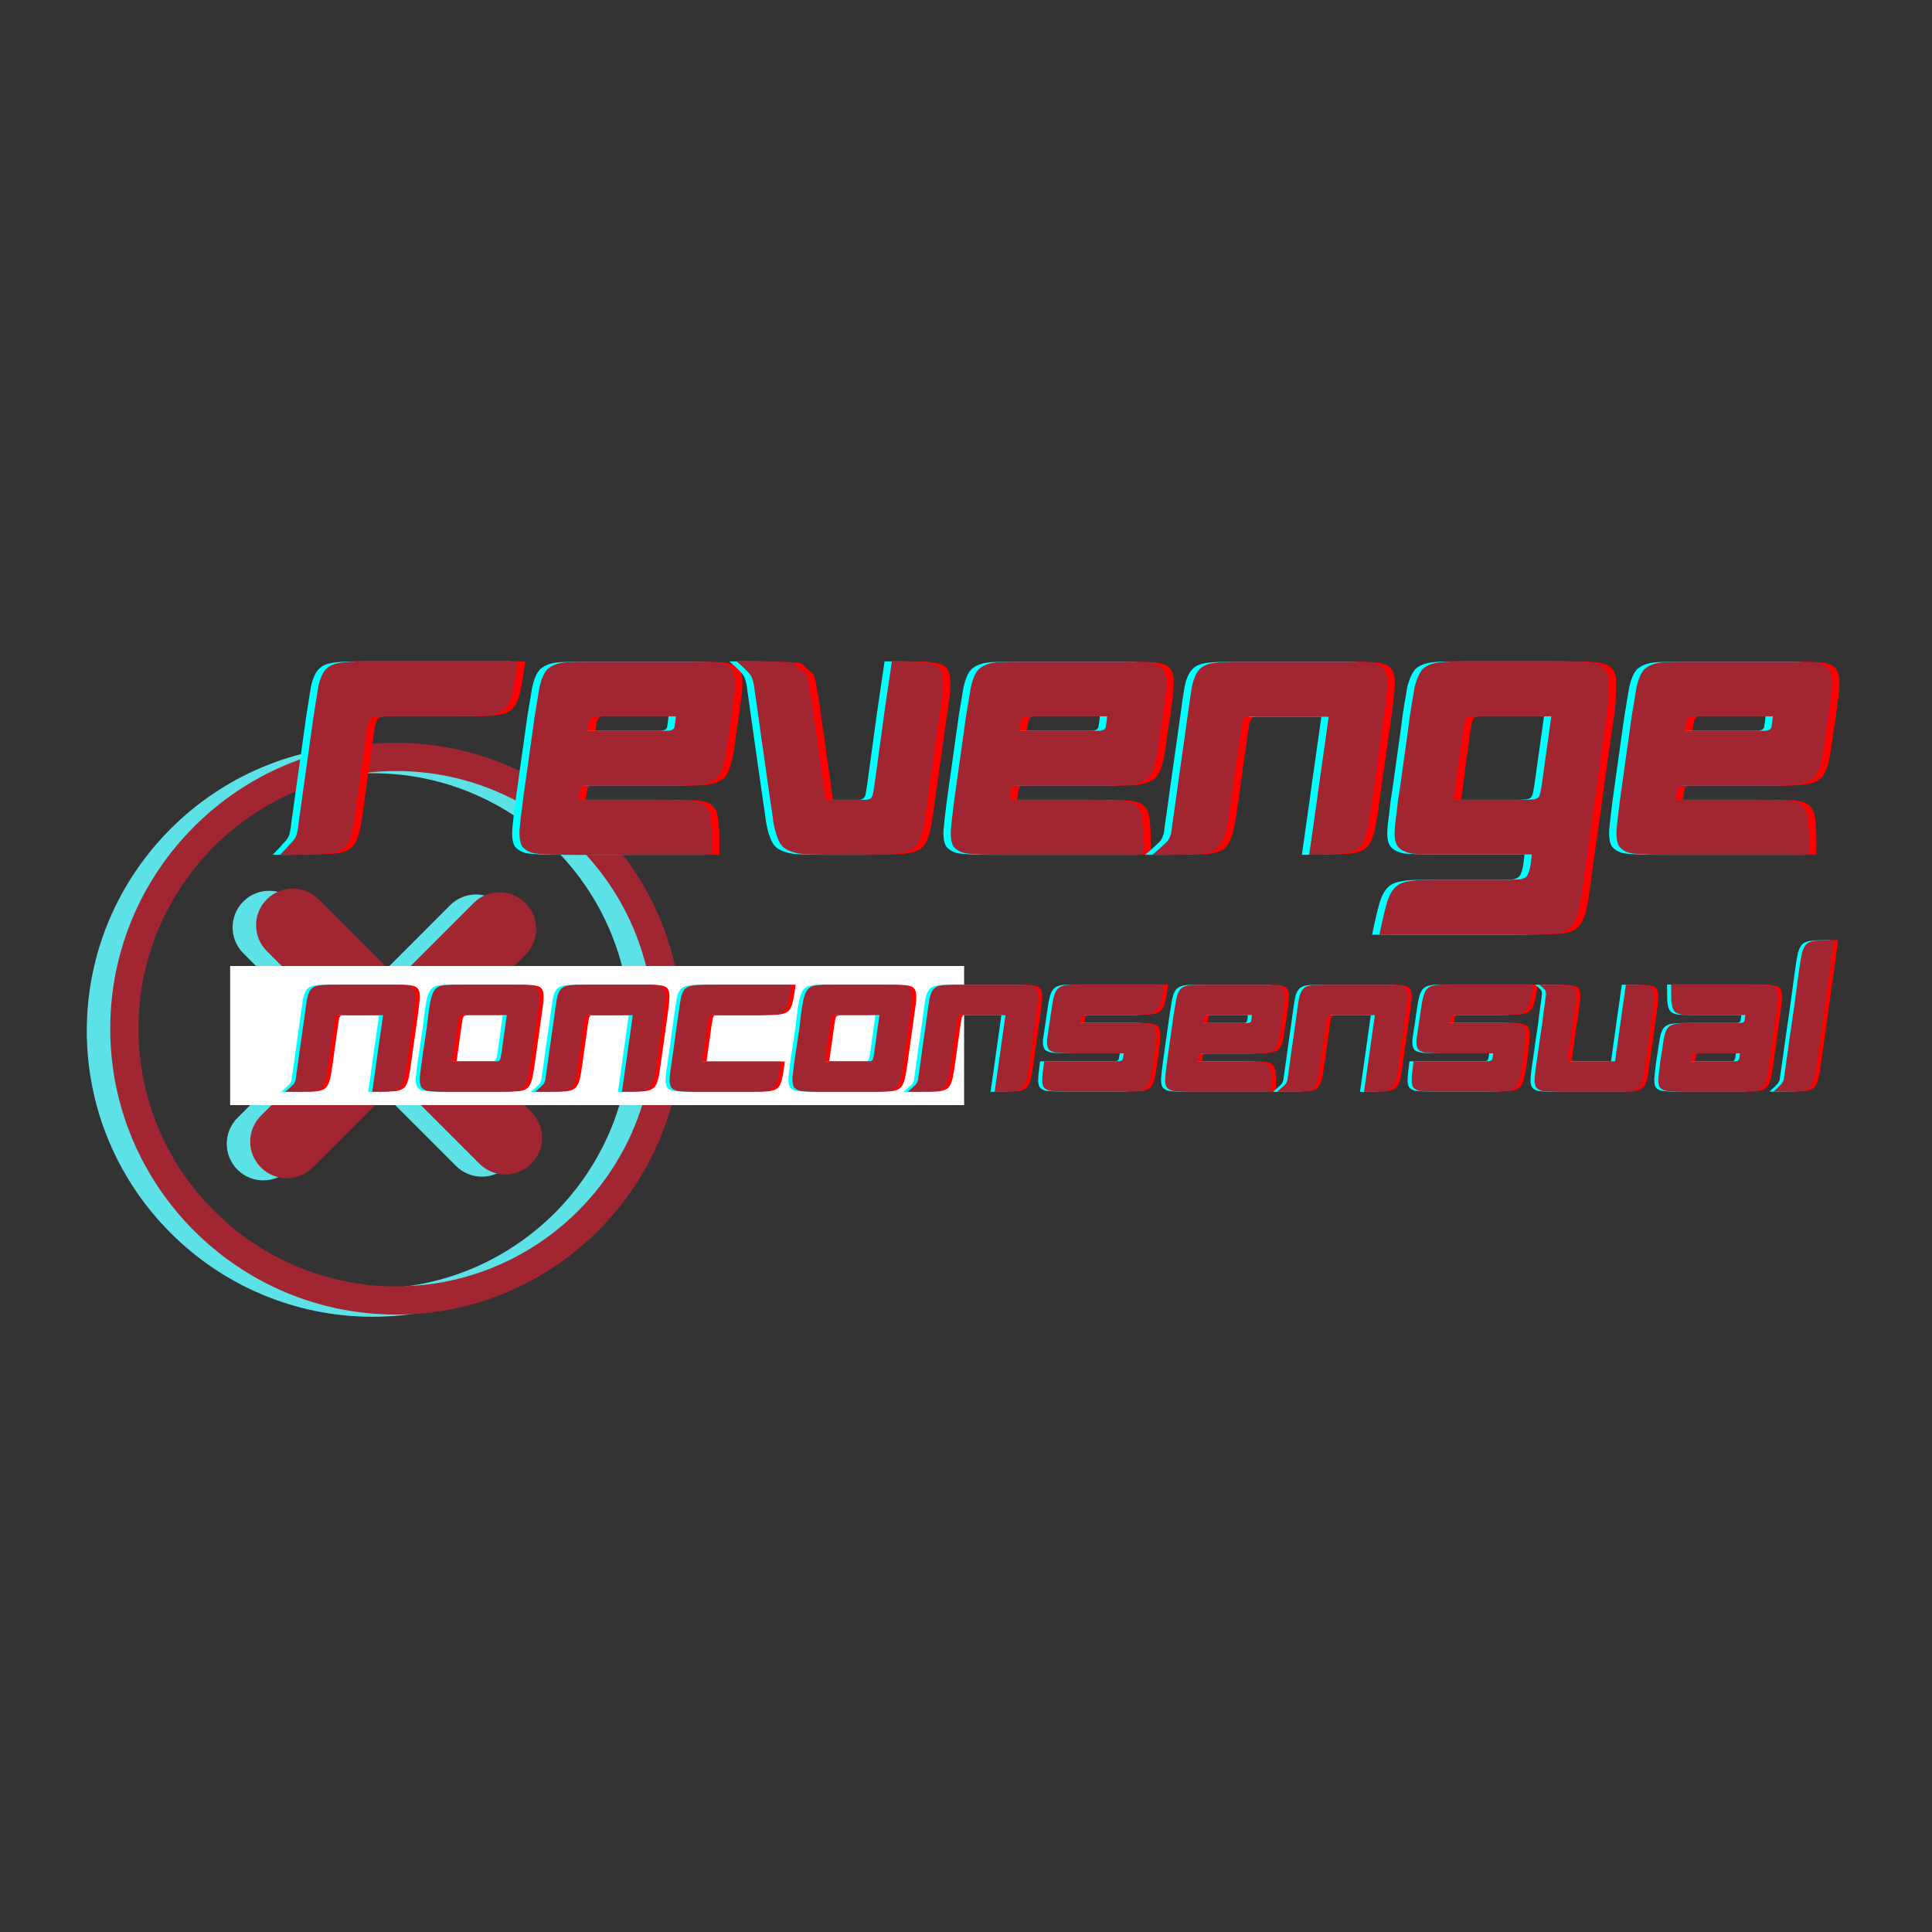 <svg xmlns="http://www.w3.org/2000/svg" xmlns:xlink="http://www.w3.org/1999/xlink" width="500" zoomAndPan="magnify" viewBox="0 0 375 375" height="500" preserveAspectRatio="xMidYMid meet" version="1.0"><rect x="0" y="0" width="375" height="375" fill="#333333" stroke="none"/><defs><g/><clipPath id="id1"><path d="M 16.875 144.641 L 127.871 144.641 L 127.871 255.641 L 16.875 255.641 Z M 16.875 144.641 " clip-rule="nonzero"/></clipPath><clipPath id="id2"><path d="M 21.43 144.215 L 132.43 144.215 L 132.43 255.215 L 21.43 255.215 Z M 21.43 144.215 " clip-rule="nonzero"/></clipPath><clipPath id="id3"><path d="M 44.652 187.5 L 187.152 187.5 L 187.152 214.5 L 44.652 214.5 Z M 44.652 187.5 " clip-rule="nonzero"/></clipPath></defs><path fill="#5ce1e6" d="M 98.562 216.262 L 82.738 200.434 L 97.422 185.75 C 100.199 182.977 100.199 178.477 97.422 175.699 C 94.648 172.922 90.148 172.922 87.371 175.699 L 72.688 190.383 L 57.285 174.98 C 54.508 172.203 50.008 172.203 47.23 174.98 C 44.457 177.754 44.457 182.254 47.23 185.031 L 62.637 200.434 L 46.09 216.977 C 43.316 219.754 43.316 224.254 46.09 227.031 C 48.867 229.805 53.367 229.805 56.141 227.031 L 72.688 210.484 L 88.516 226.312 C 91.289 229.086 95.789 229.086 98.562 226.312 C 101.34 223.535 101.34 219.035 98.562 216.262 Z M 98.562 216.262 " fill-opacity="1" fill-rule="nonzero"/><path fill="#5ce1e6" d="M 108.418 238.562 L 108.418 238.543 C 108.414 238.551 108.406 238.555 108.402 238.562 Z M 108.418 238.562 " fill-opacity="1" fill-rule="nonzero"/><g clip-path="url(#id1)"><path fill="#5ce1e6" d="M 72.328 255.582 C 41.734 255.582 16.844 230.688 16.844 200.094 C 16.844 169.5 41.734 144.609 72.328 144.609 C 102.922 144.609 127.812 169.5 127.812 200.094 C 127.812 230.688 102.922 255.582 72.328 255.582 Z M 72.328 150.082 C 44.75 150.082 22.316 172.516 22.316 200.094 C 22.316 227.672 44.75 250.109 72.328 250.109 C 99.902 250.109 122.34 227.672 122.34 200.094 C 122.34 172.516 99.902 150.082 72.328 150.082 Z M 72.328 150.082 " fill-opacity="1" fill-rule="nonzero"/></g><path fill="#a22631" d="M 103.121 215.836 L 87.297 200.008 L 101.98 185.324 C 104.758 182.551 104.758 178.051 101.98 175.273 C 99.207 172.496 94.703 172.5 91.93 175.273 L 77.246 189.961 L 61.84 174.555 C 59.066 171.777 54.566 171.777 51.789 174.555 C 49.016 177.332 49.016 181.828 51.789 184.605 L 67.195 200.008 L 50.648 216.555 C 47.871 219.332 47.871 223.832 50.648 226.605 C 53.422 229.383 57.922 229.383 60.699 226.605 L 77.246 210.059 L 93.07 225.887 C 95.848 228.66 100.348 228.66 103.121 225.887 C 105.898 223.109 105.898 218.609 103.121 215.836 Z M 103.121 215.836 " fill-opacity="1" fill-rule="nonzero"/><path fill="#a22631" d="M 112.977 238.137 L 112.977 238.121 C 112.973 238.125 112.965 238.133 112.961 238.137 Z M 112.977 238.137 " fill-opacity="1" fill-rule="nonzero"/><g clip-path="url(#id2)"><path fill="#a22631" d="M 76.883 255.156 C 46.289 255.156 21.398 230.266 21.398 199.668 C 21.398 169.074 46.289 144.184 76.883 144.184 C 107.48 144.184 132.371 169.074 132.371 199.668 C 132.371 230.266 107.48 255.156 76.883 255.156 Z M 76.883 149.656 C 49.309 149.656 26.871 172.094 26.871 199.668 C 26.871 227.246 49.309 249.684 76.883 249.684 C 104.461 249.684 126.898 227.246 126.898 199.668 C 126.898 172.094 104.461 149.656 76.883 149.656 Z M 76.883 149.656 " fill-opacity="1" fill-rule="nonzero"/></g><g clip-path="url(#id3)"><path fill="#ffffff" d="M 44.672 187.5 L 187.133 187.5 L 187.133 214.5 L 44.672 214.5 L 44.672 187.5 " fill-opacity="1" fill-rule="nonzero"/></g><g fill="#ff0000" fill-opacity="1"><g transform="translate(58.04, 165.916)"><g><path d="M 4.238 -26.871 L 1.363 -6.359 C 1.285 -5.527 1.211 -4.996 1.137 -4.691 C 1.059 -4.316 0.984 -3.938 0.832 -3.633 C 0.68 -3.18 0.305 -2.727 -0.305 -2.121 C -0.605 -1.742 -1.211 -1.059 -2.27 0 L 0.91 0 C 2.574 0 3.711 -0.074 4.391 -0.074 C 5.98 -0.152 7.191 -0.227 7.949 -0.379 C 9.16 -0.68 9.992 -1.137 10.598 -1.816 C 11.051 -2.422 11.43 -3.332 11.734 -4.543 C 12.035 -5.602 12.34 -7.645 12.715 -10.672 L 14.535 -23.77 C 14.684 -24.754 14.836 -25.359 14.91 -25.586 C 15.062 -26.039 15.215 -26.34 15.367 -26.492 C 15.594 -26.645 15.973 -26.797 16.426 -26.797 C 16.805 -26.871 17.562 -26.871 18.695 -26.871 L 31.566 -26.871 C 34.742 -26.871 36.789 -26.945 37.77 -27.023 C 39.359 -27.25 40.496 -27.551 41.176 -28.16 C 41.934 -28.766 42.465 -29.824 42.844 -31.262 C 43.145 -32.32 43.449 -34.363 43.902 -37.543 L 14.836 -37.543 C 12.188 -37.543 10.371 -37.469 9.309 -37.242 C 8.176 -37.09 7.344 -36.711 6.738 -36.105 C 6.055 -35.5 5.527 -34.289 5.148 -32.625 C 4.996 -31.715 4.691 -29.746 4.238 -26.871 Z M 4.238 -26.871 "/></g></g></g><g fill="#ff0000" fill-opacity="1"><g transform="translate(101.488, 165.916)"><g><path d="M 16.199 -37.469 C 12.715 -37.469 10.445 -37.469 9.387 -37.316 C 8.023 -37.164 6.965 -36.711 6.207 -36.031 C 5.527 -35.348 4.996 -34.137 4.617 -32.32 L 3.711 -26.871 L 1.438 -10.672 C 1.059 -7.645 0.832 -5.676 0.758 -4.691 L 0.758 -4.086 C 0.758 -3.102 0.91 -2.348 1.211 -1.742 C 1.664 -1.059 2.422 -0.605 3.48 -0.305 C 4.543 -0.152 6.508 0 9.539 0 L 38.148 0 L 38.148 -1.285 C 38.148 -3.48 38.148 -5.07 38 -5.98 C 37.922 -7.57 37.621 -8.703 37.016 -9.309 C 36.559 -9.914 35.727 -10.293 34.516 -10.445 C 33.684 -10.598 31.793 -10.672 28.84 -10.672 L 12.188 -10.672 C 12.34 -11.43 12.414 -11.961 12.414 -12.188 C 12.488 -12.641 12.566 -12.945 12.715 -13.094 C 12.867 -13.246 13.094 -13.398 13.32 -13.398 L 30.352 -13.398 C 33.004 -13.398 34.82 -13.473 35.805 -13.625 C 37.316 -13.852 38.379 -14.305 39.059 -14.91 C 39.664 -15.516 40.195 -16.578 40.496 -18.016 C 40.801 -19.074 41.102 -21.043 41.48 -24.07 L 41.934 -26.871 C 42.238 -29.293 42.465 -30.883 42.539 -31.793 C 42.617 -32.398 42.617 -32.926 42.617 -33.383 C 42.617 -34.895 42.312 -35.953 41.555 -36.484 C 40.949 -37.016 39.816 -37.316 38.148 -37.395 C 37.242 -37.469 35.426 -37.469 32.699 -37.469 Z M 16.352 -26.871 L 31.109 -26.871 C 31.035 -25.965 30.957 -25.434 30.883 -25.129 C 30.883 -24.828 30.809 -24.602 30.656 -24.449 C 30.504 -24.297 30.203 -24.145 29.746 -24.07 L 14.078 -24.07 C 14.23 -24.98 14.305 -25.508 14.305 -25.734 C 14.457 -26.113 14.535 -26.266 14.609 -26.418 C 14.762 -26.57 14.91 -26.719 15.062 -26.797 C 15.215 -26.871 15.668 -26.871 16.352 -26.871 Z M 16.352 -26.871 "/></g></g></g><g fill="#ff0000" fill-opacity="1"><g transform="translate(143.65, 165.916)"><g><path d="M 0.758 -37.543 C 2.348 -36.184 3.18 -35.273 3.48 -34.82 C 3.785 -34.363 4.086 -33.457 4.238 -32.02 L 5.676 -21.801 L 7.266 -10.598 C 7.57 -8.629 7.797 -7.191 7.871 -6.359 C 8.328 -4.012 8.855 -2.496 9.613 -1.664 C 10.371 -0.91 11.656 -0.379 13.473 -0.152 C 14.535 -0.074 16.5 0 19.527 0 L 26.645 0 C 28.914 0 30.504 -0.074 31.414 -0.152 C 33.305 -0.305 34.594 -0.758 35.348 -1.438 C 36.031 -2.121 36.559 -3.254 36.938 -4.844 C 37.164 -5.828 37.469 -7.797 37.848 -10.672 L 39.059 -19.379 L 40.117 -26.797 C 40.496 -29.371 40.723 -31.188 40.801 -32.094 L 40.801 -33.457 C 40.801 -34.82 40.57 -35.805 39.965 -36.332 C 39.438 -36.938 38.453 -37.242 37.016 -37.395 C 36.105 -37.543 34.594 -37.543 32.398 -37.543 L 30.883 -37.543 L 29.445 -27.781 L 27.477 -13.398 C 27.324 -12.488 27.25 -11.961 27.176 -11.656 C 27.098 -11.355 26.945 -11.129 26.797 -10.977 C 26.645 -10.824 26.418 -10.75 26.039 -10.672 L 18.016 -10.672 L 15.746 -26.945 C 15.516 -28.84 15.289 -30.125 15.141 -30.883 C 14.988 -31.641 14.91 -32.473 14.684 -33.531 C 14.535 -34.594 14.23 -35.199 13.777 -35.5 C 13.32 -35.805 12.945 -36.105 12.566 -36.559 C 12.262 -37.016 11.656 -37.316 10.598 -37.316 C 9.613 -37.395 8.781 -37.469 7.871 -37.469 C 7.039 -37.543 5.754 -37.543 3.938 -37.543 Z M 0.758 -37.543 "/></g></g></g><g fill="#ff0000" fill-opacity="1"><g transform="translate(185.206, 165.916)"><g><path d="M 16.199 -37.469 C 12.715 -37.469 10.445 -37.469 9.387 -37.316 C 8.023 -37.164 6.965 -36.711 6.207 -36.031 C 5.527 -35.348 4.996 -34.137 4.617 -32.32 L 3.711 -26.871 L 1.438 -10.672 C 1.059 -7.645 0.832 -5.676 0.758 -4.691 L 0.758 -4.086 C 0.758 -3.102 0.91 -2.348 1.211 -1.742 C 1.664 -1.059 2.422 -0.605 3.48 -0.305 C 4.543 -0.152 6.508 0 9.539 0 L 38.148 0 L 38.148 -1.285 C 38.148 -3.48 38.148 -5.07 38 -5.98 C 37.922 -7.57 37.621 -8.703 37.016 -9.309 C 36.559 -9.914 35.727 -10.293 34.516 -10.445 C 33.684 -10.598 31.793 -10.672 28.84 -10.672 L 12.188 -10.672 C 12.34 -11.43 12.414 -11.961 12.414 -12.188 C 12.488 -12.641 12.566 -12.945 12.715 -13.094 C 12.867 -13.246 13.094 -13.398 13.32 -13.398 L 30.352 -13.398 C 33.004 -13.398 34.82 -13.473 35.805 -13.625 C 37.316 -13.852 38.379 -14.305 39.059 -14.91 C 39.664 -15.516 40.195 -16.578 40.496 -18.016 C 40.801 -19.074 41.102 -21.043 41.48 -24.07 L 41.934 -26.871 C 42.238 -29.293 42.465 -30.883 42.539 -31.793 C 42.617 -32.398 42.617 -32.926 42.617 -33.383 C 42.617 -34.895 42.312 -35.953 41.555 -36.484 C 40.949 -37.016 39.816 -37.316 38.148 -37.395 C 37.242 -37.469 35.426 -37.469 32.699 -37.469 Z M 16.352 -26.871 L 31.109 -26.871 C 31.035 -25.965 30.957 -25.434 30.883 -25.129 C 30.883 -24.828 30.809 -24.602 30.656 -24.449 C 30.504 -24.297 30.203 -24.145 29.746 -24.07 L 14.078 -24.07 C 14.23 -24.98 14.305 -25.508 14.305 -25.734 C 14.457 -26.113 14.535 -26.266 14.609 -26.418 C 14.762 -26.57 14.91 -26.719 15.062 -26.797 C 15.215 -26.871 15.668 -26.871 16.352 -26.871 Z M 16.352 -26.871 "/></g></g></g><g fill="#ff0000" fill-opacity="1"><g transform="translate(227.367, 165.916)"><g><path d="M 4.543 -26.797 L 4.164 -24.07 L 2.648 -13.398 L 2.27 -10.598 L 1.516 -5.297 C 1.438 -4.543 1.363 -4.012 1.211 -3.711 C 1.137 -3.406 0.984 -3.18 0.832 -2.875 C 0.605 -2.574 0.227 -2.195 -0.379 -1.664 C -0.68 -1.363 -1.285 -0.832 -2.27 0 L 1.211 0 C 4.164 0 6.133 -0.074 7.191 -0.152 C 8.855 -0.379 9.992 -0.832 10.672 -1.59 C 11.277 -2.348 11.809 -3.48 12.109 -5.07 C 12.34 -6.055 12.641 -7.871 13.02 -10.598 L 13.398 -13.398 L 14.91 -24.07 C 15.062 -24.902 15.141 -25.434 15.141 -25.66 C 15.289 -26.113 15.516 -26.418 15.668 -26.57 C 15.82 -26.719 16.121 -26.797 16.426 -26.797 C 16.578 -26.871 16.805 -26.871 17.105 -26.871 C 17.41 -26.871 17.711 -26.871 18.09 -26.797 L 31.941 -26.797 L 31.566 -24.07 L 30.051 -13.398 L 29.672 -10.598 L 28.16 0 C 31.941 0 34.363 -0.152 35.426 -0.305 C 36.711 -0.605 37.621 -1.059 38.227 -1.742 C 38.68 -2.348 39.059 -3.18 39.359 -4.391 C 39.664 -5.375 39.965 -7.418 40.422 -10.598 L 40.801 -13.398 L 42.312 -24.07 L 42.691 -26.797 C 43.145 -30.125 43.371 -32.32 43.371 -33.305 C 43.371 -34.973 42.996 -36.031 42.238 -36.559 C 41.633 -37.016 40.496 -37.316 38.906 -37.395 C 38.148 -37.469 37.09 -37.469 35.727 -37.469 L 14.457 -37.469 C 12.262 -37.469 10.672 -37.395 9.688 -37.242 C 8.328 -37.09 7.266 -36.559 6.66 -35.727 C 6.133 -35.121 5.676 -33.988 5.375 -32.473 C 5.223 -31.566 4.922 -29.672 4.543 -26.797 Z M 4.543 -26.797 "/></g></g></g><g fill="#ff0000" fill-opacity="1"><g transform="translate(271.421, 165.916)"><g><path d="M 3.633 -26.871 C 3.332 -24.297 2.953 -21.723 2.574 -19.074 C 2.043 -15.215 1.664 -12.414 1.363 -10.672 C 1.059 -8.25 0.91 -6.586 0.758 -5.676 C 0.758 -5.148 0.68 -4.617 0.68 -4.164 C 0.68 -3.18 0.832 -2.422 1.137 -1.891 C 1.59 -1.059 2.574 -0.531 4.086 -0.227 C 5.148 -0.152 7.039 -0.074 9.914 -0.074 L 27.324 -0.074 C 27.176 1.438 27.023 2.422 26.871 2.875 C 26.719 3.48 26.57 3.938 26.266 4.238 C 26.039 4.465 25.66 4.617 25.129 4.77 C 24.676 4.77 23.77 4.844 22.406 4.844 L 9.309 4.844 C 7.039 4.844 5.375 4.844 4.391 4.996 C 3.102 5.148 2.121 5.375 1.438 5.828 C 0.531 6.359 -0.227 7.492 -0.758 9.16 C -1.059 10.145 -1.59 12.262 -2.27 15.516 L 25.129 15.516 C 28.766 15.516 31.109 15.367 32.172 15.215 C 33.531 14.988 34.441 14.535 35.047 13.852 C 35.727 13.094 36.258 11.961 36.559 10.371 C 36.789 9.309 37.09 7.492 37.395 4.844 L 38.074 -0.074 L 39.59 -10.672 L 40.496 -17.41 L 41.859 -26.871 C 42.086 -28.84 42.238 -30.277 42.238 -31.035 L 42.238 -33.988 C 42.16 -35.121 41.859 -35.879 41.254 -36.332 C 40.949 -36.711 40.422 -36.938 39.738 -37.09 C 39.285 -37.242 38.605 -37.395 37.77 -37.395 C 36.938 -37.543 35.199 -37.543 32.547 -37.543 L 15.895 -37.543 C 12.867 -37.543 10.824 -37.543 9.766 -37.395 C 8.098 -37.242 6.965 -36.789 6.207 -36.105 C 5.602 -35.5 5.07 -34.363 4.617 -32.777 C 4.465 -31.867 4.086 -29.898 3.633 -26.871 Z M 17.105 -26.871 L 31.109 -26.871 L 29.219 -13.398 C 29.066 -12.566 28.992 -11.961 28.84 -11.656 C 28.766 -11.355 28.688 -11.203 28.461 -11.051 C 28.309 -10.898 28.008 -10.824 27.629 -10.75 C 27.324 -10.75 26.797 -10.672 25.965 -10.672 L 12.188 -10.672 L 13.094 -17.637 L 14.004 -24.07 C 14.156 -24.828 14.23 -25.281 14.23 -25.508 C 14.383 -25.965 14.457 -26.266 14.609 -26.418 C 14.762 -26.645 15.062 -26.797 15.367 -26.797 C 15.668 -26.871 16.199 -26.871 17.105 -26.871 Z M 17.105 -26.871 "/></g></g></g><g fill="#ff0000" fill-opacity="1"><g transform="translate(314.415, 165.916)"><g><path d="M 16.199 -37.469 C 12.715 -37.469 10.445 -37.469 9.387 -37.316 C 8.023 -37.164 6.965 -36.711 6.207 -36.031 C 5.527 -35.348 4.996 -34.137 4.617 -32.32 L 3.711 -26.871 L 1.438 -10.672 C 1.059 -7.645 0.832 -5.676 0.758 -4.691 L 0.758 -4.086 C 0.758 -3.102 0.91 -2.348 1.211 -1.742 C 1.664 -1.059 2.422 -0.605 3.48 -0.305 C 4.543 -0.152 6.508 0 9.539 0 L 38.148 0 L 38.148 -1.285 C 38.148 -3.48 38.148 -5.07 38 -5.98 C 37.922 -7.57 37.621 -8.703 37.016 -9.309 C 36.559 -9.914 35.727 -10.293 34.516 -10.445 C 33.684 -10.598 31.793 -10.672 28.84 -10.672 L 12.188 -10.672 C 12.34 -11.43 12.414 -11.961 12.414 -12.188 C 12.488 -12.641 12.566 -12.945 12.715 -13.094 C 12.867 -13.246 13.094 -13.398 13.32 -13.398 L 30.352 -13.398 C 33.004 -13.398 34.82 -13.473 35.805 -13.625 C 37.316 -13.852 38.379 -14.305 39.059 -14.91 C 39.664 -15.516 40.195 -16.578 40.496 -18.016 C 40.801 -19.074 41.102 -21.043 41.48 -24.07 L 41.934 -26.871 C 42.238 -29.293 42.465 -30.883 42.539 -31.793 C 42.617 -32.398 42.617 -32.926 42.617 -33.383 C 42.617 -34.895 42.312 -35.953 41.555 -36.484 C 40.949 -37.016 39.816 -37.316 38.148 -37.395 C 37.242 -37.469 35.426 -37.469 32.699 -37.469 Z M 16.352 -26.871 L 31.109 -26.871 C 31.035 -25.965 30.957 -25.434 30.883 -25.129 C 30.883 -24.828 30.809 -24.602 30.656 -24.449 C 30.504 -24.297 30.203 -24.145 29.746 -24.07 L 14.078 -24.07 C 14.23 -24.98 14.305 -25.508 14.305 -25.734 C 14.457 -26.113 14.535 -26.266 14.609 -26.418 C 14.762 -26.57 14.91 -26.719 15.062 -26.797 C 15.215 -26.871 15.668 -26.871 16.352 -26.871 Z M 16.352 -26.871 "/></g></g></g><g fill="#00ffff" fill-opacity="1"><g transform="translate(55.201, 165.916)"><g><path d="M 4.238 -26.871 L 1.363 -6.359 C 1.285 -5.527 1.211 -4.996 1.137 -4.691 C 1.059 -4.316 0.984 -3.938 0.832 -3.633 C 0.68 -3.18 0.305 -2.727 -0.305 -2.121 C -0.605 -1.742 -1.211 -1.059 -2.27 0 L 0.91 0 C 2.574 0 3.711 -0.074 4.391 -0.074 C 5.98 -0.152 7.191 -0.227 7.949 -0.379 C 9.16 -0.68 9.992 -1.137 10.598 -1.816 C 11.051 -2.422 11.43 -3.332 11.734 -4.543 C 12.035 -5.602 12.34 -7.645 12.715 -10.672 L 14.535 -23.77 C 14.684 -24.754 14.836 -25.359 14.91 -25.586 C 15.062 -26.039 15.215 -26.34 15.367 -26.492 C 15.594 -26.645 15.973 -26.797 16.426 -26.797 C 16.805 -26.871 17.562 -26.871 18.695 -26.871 L 31.566 -26.871 C 34.742 -26.871 36.789 -26.945 37.77 -27.023 C 39.359 -27.25 40.496 -27.551 41.176 -28.16 C 41.934 -28.766 42.465 -29.824 42.844 -31.262 C 43.145 -32.32 43.449 -34.363 43.902 -37.543 L 14.836 -37.543 C 12.188 -37.543 10.371 -37.469 9.309 -37.242 C 8.176 -37.09 7.344 -36.711 6.738 -36.105 C 6.055 -35.5 5.527 -34.289 5.148 -32.625 C 4.996 -31.715 4.691 -29.746 4.238 -26.871 Z M 4.238 -26.871 "/></g></g></g><g fill="#00ffff" fill-opacity="1"><g transform="translate(98.65, 165.916)"><g><path d="M 16.199 -37.469 C 12.715 -37.469 10.445 -37.469 9.387 -37.316 C 8.023 -37.164 6.965 -36.711 6.207 -36.031 C 5.527 -35.348 4.996 -34.137 4.617 -32.32 L 3.711 -26.871 L 1.438 -10.672 C 1.059 -7.645 0.832 -5.676 0.758 -4.691 L 0.758 -4.086 C 0.758 -3.102 0.91 -2.348 1.211 -1.742 C 1.664 -1.059 2.422 -0.605 3.48 -0.305 C 4.543 -0.152 6.508 0 9.539 0 L 38.148 0 L 38.148 -1.285 C 38.148 -3.48 38.148 -5.07 38 -5.98 C 37.922 -7.57 37.621 -8.703 37.016 -9.309 C 36.559 -9.914 35.727 -10.293 34.516 -10.445 C 33.684 -10.598 31.793 -10.672 28.84 -10.672 L 12.188 -10.672 C 12.34 -11.43 12.414 -11.961 12.414 -12.188 C 12.488 -12.641 12.566 -12.945 12.715 -13.094 C 12.867 -13.246 13.094 -13.398 13.32 -13.398 L 30.352 -13.398 C 33.004 -13.398 34.82 -13.473 35.805 -13.625 C 37.316 -13.852 38.379 -14.305 39.059 -14.91 C 39.664 -15.516 40.195 -16.578 40.496 -18.016 C 40.801 -19.074 41.102 -21.043 41.48 -24.07 L 41.934 -26.871 C 42.238 -29.293 42.465 -30.883 42.539 -31.793 C 42.617 -32.398 42.617 -32.926 42.617 -33.383 C 42.617 -34.895 42.312 -35.953 41.555 -36.484 C 40.949 -37.016 39.816 -37.316 38.148 -37.395 C 37.242 -37.469 35.426 -37.469 32.699 -37.469 Z M 16.352 -26.871 L 31.109 -26.871 C 31.035 -25.965 30.957 -25.434 30.883 -25.129 C 30.883 -24.828 30.809 -24.602 30.656 -24.449 C 30.504 -24.297 30.203 -24.145 29.746 -24.07 L 14.078 -24.07 C 14.23 -24.98 14.305 -25.508 14.305 -25.734 C 14.457 -26.113 14.535 -26.266 14.609 -26.418 C 14.762 -26.57 14.91 -26.719 15.062 -26.797 C 15.215 -26.871 15.668 -26.871 16.352 -26.871 Z M 16.352 -26.871 "/></g></g></g><g fill="#00ffff" fill-opacity="1"><g transform="translate(140.811, 165.916)"><g><path d="M 0.758 -37.543 C 2.348 -36.184 3.18 -35.273 3.48 -34.82 C 3.785 -34.363 4.086 -33.457 4.238 -32.02 L 5.676 -21.801 L 7.266 -10.598 C 7.57 -8.629 7.797 -7.191 7.871 -6.359 C 8.328 -4.012 8.855 -2.496 9.613 -1.664 C 10.371 -0.91 11.656 -0.379 13.473 -0.152 C 14.535 -0.074 16.5 0 19.527 0 L 26.645 0 C 28.914 0 30.504 -0.074 31.414 -0.152 C 33.305 -0.305 34.594 -0.758 35.348 -1.438 C 36.031 -2.121 36.559 -3.254 36.938 -4.844 C 37.164 -5.828 37.469 -7.797 37.848 -10.672 L 39.059 -19.379 L 40.117 -26.797 C 40.496 -29.371 40.723 -31.188 40.801 -32.094 L 40.801 -33.457 C 40.801 -34.82 40.57 -35.805 39.965 -36.332 C 39.438 -36.938 38.453 -37.242 37.016 -37.395 C 36.105 -37.543 34.594 -37.543 32.398 -37.543 L 30.883 -37.543 L 29.445 -27.781 L 27.477 -13.398 C 27.324 -12.488 27.25 -11.961 27.176 -11.656 C 27.098 -11.355 26.945 -11.129 26.797 -10.977 C 26.645 -10.824 26.418 -10.75 26.039 -10.672 L 18.016 -10.672 L 15.746 -26.945 C 15.516 -28.84 15.289 -30.125 15.141 -30.883 C 14.988 -31.641 14.91 -32.473 14.684 -33.531 C 14.535 -34.594 14.23 -35.199 13.777 -35.5 C 13.32 -35.805 12.945 -36.105 12.566 -36.559 C 12.262 -37.016 11.656 -37.316 10.598 -37.316 C 9.613 -37.395 8.781 -37.469 7.871 -37.469 C 7.039 -37.543 5.754 -37.543 3.938 -37.543 Z M 0.758 -37.543 "/></g></g></g><g fill="#00ffff" fill-opacity="1"><g transform="translate(182.367, 165.916)"><g><path d="M 16.199 -37.469 C 12.715 -37.469 10.445 -37.469 9.387 -37.316 C 8.023 -37.164 6.965 -36.711 6.207 -36.031 C 5.527 -35.348 4.996 -34.137 4.617 -32.32 L 3.711 -26.871 L 1.438 -10.672 C 1.059 -7.645 0.832 -5.676 0.758 -4.691 L 0.758 -4.086 C 0.758 -3.102 0.91 -2.348 1.211 -1.742 C 1.664 -1.059 2.422 -0.605 3.48 -0.305 C 4.543 -0.152 6.508 0 9.539 0 L 38.148 0 L 38.148 -1.285 C 38.148 -3.48 38.148 -5.07 38 -5.98 C 37.922 -7.57 37.621 -8.703 37.016 -9.309 C 36.559 -9.914 35.727 -10.293 34.516 -10.445 C 33.684 -10.598 31.793 -10.672 28.84 -10.672 L 12.188 -10.672 C 12.34 -11.43 12.414 -11.961 12.414 -12.188 C 12.488 -12.641 12.566 -12.945 12.715 -13.094 C 12.867 -13.246 13.094 -13.398 13.32 -13.398 L 30.352 -13.398 C 33.004 -13.398 34.82 -13.473 35.805 -13.625 C 37.316 -13.852 38.379 -14.305 39.059 -14.91 C 39.664 -15.516 40.195 -16.578 40.496 -18.016 C 40.801 -19.074 41.102 -21.043 41.48 -24.07 L 41.934 -26.871 C 42.238 -29.293 42.465 -30.883 42.539 -31.793 C 42.617 -32.398 42.617 -32.926 42.617 -33.383 C 42.617 -34.895 42.312 -35.953 41.555 -36.484 C 40.949 -37.016 39.816 -37.316 38.148 -37.395 C 37.242 -37.469 35.426 -37.469 32.699 -37.469 Z M 16.352 -26.871 L 31.109 -26.871 C 31.035 -25.965 30.957 -25.434 30.883 -25.129 C 30.883 -24.828 30.809 -24.602 30.656 -24.449 C 30.504 -24.297 30.203 -24.145 29.746 -24.07 L 14.078 -24.07 C 14.23 -24.98 14.305 -25.508 14.305 -25.734 C 14.457 -26.113 14.535 -26.266 14.609 -26.418 C 14.762 -26.57 14.91 -26.719 15.062 -26.797 C 15.215 -26.871 15.668 -26.871 16.352 -26.871 Z M 16.352 -26.871 "/></g></g></g><g fill="#00ffff" fill-opacity="1"><g transform="translate(224.529, 165.916)"><g><path d="M 4.543 -26.797 L 4.164 -24.07 L 2.648 -13.398 L 2.27 -10.598 L 1.516 -5.297 C 1.438 -4.543 1.363 -4.012 1.211 -3.711 C 1.137 -3.406 0.984 -3.18 0.832 -2.875 C 0.605 -2.574 0.227 -2.195 -0.379 -1.664 C -0.68 -1.363 -1.285 -0.832 -2.27 0 L 1.211 0 C 4.164 0 6.133 -0.074 7.191 -0.152 C 8.855 -0.379 9.992 -0.832 10.672 -1.59 C 11.277 -2.348 11.809 -3.48 12.109 -5.07 C 12.34 -6.055 12.641 -7.871 13.02 -10.598 L 13.398 -13.398 L 14.91 -24.07 C 15.062 -24.902 15.141 -25.434 15.141 -25.66 C 15.289 -26.113 15.516 -26.418 15.668 -26.57 C 15.82 -26.719 16.121 -26.797 16.426 -26.797 C 16.578 -26.871 16.805 -26.871 17.105 -26.871 C 17.41 -26.871 17.711 -26.871 18.09 -26.797 L 31.941 -26.797 L 31.566 -24.07 L 30.051 -13.398 L 29.672 -10.598 L 28.16 0 C 31.941 0 34.363 -0.152 35.426 -0.305 C 36.711 -0.605 37.621 -1.059 38.227 -1.742 C 38.68 -2.348 39.059 -3.18 39.359 -4.391 C 39.664 -5.375 39.965 -7.418 40.422 -10.598 L 40.801 -13.398 L 42.312 -24.07 L 42.691 -26.797 C 43.145 -30.125 43.371 -32.32 43.371 -33.305 C 43.371 -34.973 42.996 -36.031 42.238 -36.559 C 41.633 -37.016 40.496 -37.316 38.906 -37.395 C 38.148 -37.469 37.09 -37.469 35.727 -37.469 L 14.457 -37.469 C 12.262 -37.469 10.672 -37.395 9.688 -37.242 C 8.328 -37.09 7.266 -36.559 6.66 -35.727 C 6.133 -35.121 5.676 -33.988 5.375 -32.473 C 5.223 -31.566 4.922 -29.672 4.543 -26.797 Z M 4.543 -26.797 "/></g></g></g><g fill="#00ffff" fill-opacity="1"><g transform="translate(268.582, 165.916)"><g><path d="M 3.633 -26.871 C 3.332 -24.297 2.953 -21.723 2.574 -19.074 C 2.043 -15.215 1.664 -12.414 1.363 -10.672 C 1.059 -8.25 0.91 -6.586 0.758 -5.676 C 0.758 -5.148 0.68 -4.617 0.68 -4.164 C 0.68 -3.18 0.832 -2.422 1.137 -1.891 C 1.59 -1.059 2.574 -0.531 4.086 -0.227 C 5.148 -0.152 7.039 -0.074 9.914 -0.074 L 27.324 -0.074 C 27.176 1.438 27.023 2.422 26.871 2.875 C 26.719 3.48 26.57 3.938 26.266 4.238 C 26.039 4.465 25.66 4.617 25.129 4.77 C 24.676 4.77 23.77 4.844 22.406 4.844 L 9.309 4.844 C 7.039 4.844 5.375 4.844 4.391 4.996 C 3.102 5.148 2.121 5.375 1.438 5.828 C 0.531 6.359 -0.227 7.492 -0.758 9.16 C -1.059 10.145 -1.59 12.262 -2.27 15.516 L 25.129 15.516 C 28.766 15.516 31.109 15.367 32.172 15.215 C 33.531 14.988 34.441 14.535 35.047 13.852 C 35.727 13.094 36.258 11.961 36.559 10.371 C 36.789 9.309 37.09 7.492 37.395 4.844 L 38.074 -0.074 L 39.59 -10.672 L 40.496 -17.41 L 41.859 -26.871 C 42.086 -28.84 42.238 -30.277 42.238 -31.035 L 42.238 -33.988 C 42.16 -35.121 41.859 -35.879 41.254 -36.332 C 40.949 -36.711 40.422 -36.938 39.738 -37.09 C 39.285 -37.242 38.605 -37.395 37.77 -37.395 C 36.938 -37.543 35.199 -37.543 32.547 -37.543 L 15.895 -37.543 C 12.867 -37.543 10.824 -37.543 9.766 -37.395 C 8.098 -37.242 6.965 -36.789 6.207 -36.105 C 5.602 -35.5 5.07 -34.363 4.617 -32.777 C 4.465 -31.867 4.086 -29.898 3.633 -26.871 Z M 17.105 -26.871 L 31.109 -26.871 L 29.219 -13.398 C 29.066 -12.566 28.992 -11.961 28.84 -11.656 C 28.766 -11.355 28.688 -11.203 28.461 -11.051 C 28.309 -10.898 28.008 -10.824 27.629 -10.75 C 27.324 -10.75 26.797 -10.672 25.965 -10.672 L 12.188 -10.672 L 13.094 -17.637 L 14.004 -24.07 C 14.156 -24.828 14.23 -25.281 14.23 -25.508 C 14.383 -25.965 14.457 -26.266 14.609 -26.418 C 14.762 -26.645 15.062 -26.797 15.367 -26.797 C 15.668 -26.871 16.199 -26.871 17.105 -26.871 Z M 17.105 -26.871 "/></g></g></g><g fill="#00ffff" fill-opacity="1"><g transform="translate(311.577, 165.916)"><g><path d="M 16.199 -37.469 C 12.715 -37.469 10.445 -37.469 9.387 -37.316 C 8.023 -37.164 6.965 -36.711 6.207 -36.031 C 5.527 -35.348 4.996 -34.137 4.617 -32.32 L 3.711 -26.871 L 1.438 -10.672 C 1.059 -7.645 0.832 -5.676 0.758 -4.691 L 0.758 -4.086 C 0.758 -3.102 0.91 -2.348 1.211 -1.742 C 1.664 -1.059 2.422 -0.605 3.48 -0.305 C 4.543 -0.152 6.508 0 9.539 0 L 38.148 0 L 38.148 -1.285 C 38.148 -3.48 38.148 -5.07 38 -5.98 C 37.922 -7.57 37.621 -8.703 37.016 -9.309 C 36.559 -9.914 35.727 -10.293 34.516 -10.445 C 33.684 -10.598 31.793 -10.672 28.84 -10.672 L 12.188 -10.672 C 12.34 -11.43 12.414 -11.961 12.414 -12.188 C 12.488 -12.641 12.566 -12.945 12.715 -13.094 C 12.867 -13.246 13.094 -13.398 13.32 -13.398 L 30.352 -13.398 C 33.004 -13.398 34.82 -13.473 35.805 -13.625 C 37.316 -13.852 38.379 -14.305 39.059 -14.91 C 39.664 -15.516 40.195 -16.578 40.496 -18.016 C 40.801 -19.074 41.102 -21.043 41.48 -24.07 L 41.934 -26.871 C 42.238 -29.293 42.465 -30.883 42.539 -31.793 C 42.617 -32.398 42.617 -32.926 42.617 -33.383 C 42.617 -34.895 42.312 -35.953 41.555 -36.484 C 40.949 -37.016 39.816 -37.316 38.148 -37.395 C 37.242 -37.469 35.426 -37.469 32.699 -37.469 Z M 16.352 -26.871 L 31.109 -26.871 C 31.035 -25.965 30.957 -25.434 30.883 -25.129 C 30.883 -24.828 30.809 -24.602 30.656 -24.449 C 30.504 -24.297 30.203 -24.145 29.746 -24.07 L 14.078 -24.07 C 14.23 -24.98 14.305 -25.508 14.305 -25.734 C 14.457 -26.113 14.535 -26.266 14.609 -26.418 C 14.762 -26.57 14.91 -26.719 15.062 -26.797 C 15.215 -26.871 15.668 -26.871 16.352 -26.871 Z M 16.352 -26.871 "/></g></g></g><g fill="#a22631" fill-opacity="1"><g transform="translate(56.621, 165.916)"><g><path d="M 4.238 -26.871 L 1.363 -6.359 C 1.285 -5.527 1.211 -4.996 1.137 -4.691 C 1.059 -4.316 0.984 -3.938 0.832 -3.633 C 0.68 -3.18 0.305 -2.727 -0.305 -2.121 C -0.605 -1.742 -1.211 -1.059 -2.27 0 L 0.91 0 C 2.574 0 3.711 -0.074 4.391 -0.074 C 5.98 -0.152 7.191 -0.227 7.949 -0.379 C 9.16 -0.68 9.992 -1.137 10.598 -1.816 C 11.051 -2.422 11.43 -3.332 11.734 -4.543 C 12.035 -5.602 12.34 -7.645 12.715 -10.672 L 14.535 -23.77 C 14.684 -24.754 14.836 -25.359 14.91 -25.586 C 15.062 -26.039 15.215 -26.34 15.367 -26.492 C 15.594 -26.645 15.973 -26.797 16.426 -26.797 C 16.805 -26.871 17.562 -26.871 18.695 -26.871 L 31.566 -26.871 C 34.742 -26.871 36.789 -26.945 37.77 -27.023 C 39.359 -27.25 40.496 -27.551 41.176 -28.16 C 41.934 -28.766 42.465 -29.824 42.844 -31.262 C 43.145 -32.32 43.449 -34.363 43.902 -37.543 L 14.836 -37.543 C 12.188 -37.543 10.371 -37.469 9.309 -37.242 C 8.176 -37.09 7.344 -36.711 6.738 -36.105 C 6.055 -35.5 5.527 -34.289 5.148 -32.625 C 4.996 -31.715 4.691 -29.746 4.238 -26.871 Z M 4.238 -26.871 "/></g></g></g><g fill="#a22631" fill-opacity="1"><g transform="translate(100.069, 165.916)"><g><path d="M 16.199 -37.469 C 12.715 -37.469 10.445 -37.469 9.387 -37.316 C 8.023 -37.164 6.965 -36.711 6.207 -36.031 C 5.527 -35.348 4.996 -34.137 4.617 -32.32 L 3.711 -26.871 L 1.438 -10.672 C 1.059 -7.645 0.832 -5.676 0.758 -4.691 L 0.758 -4.086 C 0.758 -3.102 0.91 -2.348 1.211 -1.742 C 1.664 -1.059 2.422 -0.605 3.48 -0.305 C 4.543 -0.152 6.508 0 9.539 0 L 38.148 0 L 38.148 -1.285 C 38.148 -3.48 38.148 -5.07 38 -5.98 C 37.922 -7.57 37.621 -8.703 37.016 -9.309 C 36.559 -9.914 35.727 -10.293 34.516 -10.445 C 33.684 -10.598 31.793 -10.672 28.84 -10.672 L 12.188 -10.672 C 12.34 -11.43 12.414 -11.961 12.414 -12.188 C 12.488 -12.641 12.566 -12.945 12.715 -13.094 C 12.867 -13.246 13.094 -13.398 13.32 -13.398 L 30.352 -13.398 C 33.004 -13.398 34.82 -13.473 35.805 -13.625 C 37.316 -13.852 38.379 -14.305 39.059 -14.91 C 39.664 -15.516 40.195 -16.578 40.496 -18.016 C 40.801 -19.074 41.102 -21.043 41.48 -24.07 L 41.934 -26.871 C 42.238 -29.293 42.465 -30.883 42.539 -31.793 C 42.617 -32.398 42.617 -32.926 42.617 -33.383 C 42.617 -34.895 42.312 -35.953 41.555 -36.484 C 40.949 -37.016 39.816 -37.316 38.148 -37.395 C 37.242 -37.469 35.426 -37.469 32.699 -37.469 Z M 16.352 -26.871 L 31.109 -26.871 C 31.035 -25.965 30.957 -25.434 30.883 -25.129 C 30.883 -24.828 30.809 -24.602 30.656 -24.449 C 30.504 -24.297 30.203 -24.145 29.746 -24.07 L 14.078 -24.07 C 14.23 -24.98 14.305 -25.508 14.305 -25.734 C 14.457 -26.113 14.535 -26.266 14.609 -26.418 C 14.762 -26.57 14.91 -26.719 15.062 -26.797 C 15.215 -26.871 15.668 -26.871 16.352 -26.871 Z M 16.352 -26.871 "/></g></g></g><g fill="#a22631" fill-opacity="1"><g transform="translate(142.23, 165.916)"><g><path d="M 0.758 -37.543 C 2.348 -36.184 3.18 -35.273 3.48 -34.82 C 3.785 -34.363 4.086 -33.457 4.238 -32.02 L 5.676 -21.801 L 7.266 -10.598 C 7.57 -8.629 7.797 -7.191 7.871 -6.359 C 8.328 -4.012 8.855 -2.496 9.613 -1.664 C 10.371 -0.91 11.656 -0.379 13.473 -0.152 C 14.535 -0.074 16.5 0 19.527 0 L 26.645 0 C 28.914 0 30.504 -0.074 31.414 -0.152 C 33.305 -0.305 34.594 -0.758 35.348 -1.438 C 36.031 -2.121 36.559 -3.254 36.938 -4.844 C 37.164 -5.828 37.469 -7.797 37.848 -10.672 L 39.059 -19.379 L 40.117 -26.797 C 40.496 -29.371 40.723 -31.188 40.801 -32.094 L 40.801 -33.457 C 40.801 -34.82 40.57 -35.805 39.965 -36.332 C 39.438 -36.938 38.453 -37.242 37.016 -37.395 C 36.105 -37.543 34.594 -37.543 32.398 -37.543 L 30.883 -37.543 L 29.445 -27.781 L 27.477 -13.398 C 27.324 -12.488 27.25 -11.961 27.176 -11.656 C 27.098 -11.355 26.945 -11.129 26.797 -10.977 C 26.645 -10.824 26.418 -10.75 26.039 -10.672 L 18.016 -10.672 L 15.746 -26.945 C 15.516 -28.84 15.289 -30.125 15.141 -30.883 C 14.988 -31.641 14.91 -32.473 14.684 -33.531 C 14.535 -34.594 14.23 -35.199 13.777 -35.5 C 13.32 -35.805 12.945 -36.105 12.566 -36.559 C 12.262 -37.016 11.656 -37.316 10.598 -37.316 C 9.613 -37.395 8.781 -37.469 7.871 -37.469 C 7.039 -37.543 5.754 -37.543 3.938 -37.543 Z M 0.758 -37.543 "/></g></g></g><g fill="#a22631" fill-opacity="1"><g transform="translate(183.786, 165.916)"><g><path d="M 16.199 -37.469 C 12.715 -37.469 10.445 -37.469 9.387 -37.316 C 8.023 -37.164 6.965 -36.711 6.207 -36.031 C 5.527 -35.348 4.996 -34.137 4.617 -32.32 L 3.711 -26.871 L 1.438 -10.672 C 1.059 -7.645 0.832 -5.676 0.758 -4.691 L 0.758 -4.086 C 0.758 -3.102 0.91 -2.348 1.211 -1.742 C 1.664 -1.059 2.422 -0.605 3.48 -0.305 C 4.543 -0.152 6.508 0 9.539 0 L 38.148 0 L 38.148 -1.285 C 38.148 -3.48 38.148 -5.07 38 -5.98 C 37.922 -7.57 37.621 -8.703 37.016 -9.309 C 36.559 -9.914 35.727 -10.293 34.516 -10.445 C 33.684 -10.598 31.793 -10.672 28.84 -10.672 L 12.188 -10.672 C 12.34 -11.43 12.414 -11.961 12.414 -12.188 C 12.488 -12.641 12.566 -12.945 12.715 -13.094 C 12.867 -13.246 13.094 -13.398 13.32 -13.398 L 30.352 -13.398 C 33.004 -13.398 34.82 -13.473 35.805 -13.625 C 37.316 -13.852 38.379 -14.305 39.059 -14.91 C 39.664 -15.516 40.195 -16.578 40.496 -18.016 C 40.801 -19.074 41.102 -21.043 41.48 -24.07 L 41.934 -26.871 C 42.238 -29.293 42.465 -30.883 42.539 -31.793 C 42.617 -32.398 42.617 -32.926 42.617 -33.383 C 42.617 -34.895 42.312 -35.953 41.555 -36.484 C 40.949 -37.016 39.816 -37.316 38.148 -37.395 C 37.242 -37.469 35.426 -37.469 32.699 -37.469 Z M 16.352 -26.871 L 31.109 -26.871 C 31.035 -25.965 30.957 -25.434 30.883 -25.129 C 30.883 -24.828 30.809 -24.602 30.656 -24.449 C 30.504 -24.297 30.203 -24.145 29.746 -24.07 L 14.078 -24.07 C 14.23 -24.98 14.305 -25.508 14.305 -25.734 C 14.457 -26.113 14.535 -26.266 14.609 -26.418 C 14.762 -26.57 14.91 -26.719 15.062 -26.797 C 15.215 -26.871 15.668 -26.871 16.352 -26.871 Z M 16.352 -26.871 "/></g></g></g><g fill="#a22631" fill-opacity="1"><g transform="translate(225.948, 165.916)"><g><path d="M 4.543 -26.797 L 4.164 -24.07 L 2.648 -13.398 L 2.27 -10.598 L 1.516 -5.297 C 1.438 -4.543 1.363 -4.012 1.211 -3.711 C 1.137 -3.406 0.984 -3.18 0.832 -2.875 C 0.605 -2.574 0.227 -2.195 -0.379 -1.664 C -0.68 -1.363 -1.285 -0.832 -2.27 0 L 1.211 0 C 4.164 0 6.133 -0.074 7.191 -0.152 C 8.855 -0.379 9.992 -0.832 10.672 -1.59 C 11.277 -2.348 11.809 -3.48 12.109 -5.07 C 12.34 -6.055 12.641 -7.871 13.02 -10.598 L 13.398 -13.398 L 14.91 -24.07 C 15.062 -24.902 15.141 -25.434 15.141 -25.66 C 15.289 -26.113 15.516 -26.418 15.668 -26.57 C 15.82 -26.719 16.121 -26.797 16.426 -26.797 C 16.578 -26.871 16.805 -26.871 17.105 -26.871 C 17.41 -26.871 17.711 -26.871 18.09 -26.797 L 31.941 -26.797 L 31.566 -24.07 L 30.051 -13.398 L 29.672 -10.598 L 28.16 0 C 31.941 0 34.363 -0.152 35.426 -0.305 C 36.711 -0.605 37.621 -1.059 38.227 -1.742 C 38.68 -2.348 39.059 -3.18 39.359 -4.391 C 39.664 -5.375 39.965 -7.418 40.422 -10.598 L 40.801 -13.398 L 42.312 -24.07 L 42.691 -26.797 C 43.145 -30.125 43.371 -32.32 43.371 -33.305 C 43.371 -34.973 42.996 -36.031 42.238 -36.559 C 41.633 -37.016 40.496 -37.316 38.906 -37.395 C 38.148 -37.469 37.09 -37.469 35.727 -37.469 L 14.457 -37.469 C 12.262 -37.469 10.672 -37.395 9.688 -37.242 C 8.328 -37.09 7.266 -36.559 6.66 -35.727 C 6.133 -35.121 5.676 -33.988 5.375 -32.473 C 5.223 -31.566 4.922 -29.672 4.543 -26.797 Z M 4.543 -26.797 "/></g></g></g><g fill="#a22631" fill-opacity="1"><g transform="translate(270.002, 165.916)"><g><path d="M 3.633 -26.871 C 3.332 -24.297 2.953 -21.723 2.574 -19.074 C 2.043 -15.215 1.664 -12.414 1.363 -10.672 C 1.059 -8.25 0.91 -6.586 0.758 -5.676 C 0.758 -5.148 0.68 -4.617 0.68 -4.164 C 0.68 -3.18 0.832 -2.422 1.137 -1.891 C 1.59 -1.059 2.574 -0.531 4.086 -0.227 C 5.148 -0.152 7.039 -0.074 9.914 -0.074 L 27.324 -0.074 C 27.176 1.438 27.023 2.422 26.871 2.875 C 26.719 3.48 26.57 3.938 26.266 4.238 C 26.039 4.465 25.66 4.617 25.129 4.77 C 24.676 4.77 23.77 4.844 22.406 4.844 L 9.309 4.844 C 7.039 4.844 5.375 4.844 4.391 4.996 C 3.102 5.148 2.121 5.375 1.438 5.828 C 0.531 6.359 -0.227 7.492 -0.758 9.16 C -1.059 10.145 -1.59 12.262 -2.27 15.516 L 25.129 15.516 C 28.766 15.516 31.109 15.367 32.172 15.215 C 33.531 14.988 34.441 14.535 35.047 13.852 C 35.727 13.094 36.258 11.961 36.559 10.371 C 36.789 9.309 37.09 7.492 37.395 4.844 L 38.074 -0.074 L 39.59 -10.672 L 40.496 -17.41 L 41.859 -26.871 C 42.086 -28.84 42.238 -30.277 42.238 -31.035 L 42.238 -33.988 C 42.16 -35.121 41.859 -35.879 41.254 -36.332 C 40.949 -36.711 40.422 -36.938 39.738 -37.09 C 39.285 -37.242 38.605 -37.395 37.77 -37.395 C 36.938 -37.543 35.199 -37.543 32.547 -37.543 L 15.895 -37.543 C 12.867 -37.543 10.824 -37.543 9.766 -37.395 C 8.098 -37.242 6.965 -36.789 6.207 -36.105 C 5.602 -35.5 5.07 -34.363 4.617 -32.777 C 4.465 -31.867 4.086 -29.898 3.633 -26.871 Z M 17.105 -26.871 L 31.109 -26.871 L 29.219 -13.398 C 29.066 -12.566 28.992 -11.961 28.84 -11.656 C 28.766 -11.355 28.688 -11.203 28.461 -11.051 C 28.309 -10.898 28.008 -10.824 27.629 -10.75 C 27.324 -10.75 26.797 -10.672 25.965 -10.672 L 12.188 -10.672 L 13.094 -17.637 L 14.004 -24.07 C 14.156 -24.828 14.23 -25.281 14.23 -25.508 C 14.383 -25.965 14.457 -26.266 14.609 -26.418 C 14.762 -26.645 15.062 -26.797 15.367 -26.797 C 15.668 -26.871 16.199 -26.871 17.105 -26.871 Z M 17.105 -26.871 "/></g></g></g><g fill="#a22631" fill-opacity="1"><g transform="translate(312.996, 165.916)"><g><path d="M 16.199 -37.469 C 12.715 -37.469 10.445 -37.469 9.387 -37.316 C 8.023 -37.164 6.965 -36.711 6.207 -36.031 C 5.527 -35.348 4.996 -34.137 4.617 -32.32 L 3.711 -26.871 L 1.438 -10.672 C 1.059 -7.645 0.832 -5.676 0.758 -4.691 L 0.758 -4.086 C 0.758 -3.102 0.91 -2.348 1.211 -1.742 C 1.664 -1.059 2.422 -0.605 3.48 -0.305 C 4.543 -0.152 6.508 0 9.539 0 L 38.148 0 L 38.148 -1.285 C 38.148 -3.48 38.148 -5.07 38 -5.98 C 37.922 -7.57 37.621 -8.703 37.016 -9.309 C 36.559 -9.914 35.727 -10.293 34.516 -10.445 C 33.684 -10.598 31.793 -10.672 28.84 -10.672 L 12.188 -10.672 C 12.34 -11.43 12.414 -11.961 12.414 -12.188 C 12.488 -12.641 12.566 -12.945 12.715 -13.094 C 12.867 -13.246 13.094 -13.398 13.32 -13.398 L 30.352 -13.398 C 33.004 -13.398 34.82 -13.473 35.805 -13.625 C 37.316 -13.852 38.379 -14.305 39.059 -14.91 C 39.664 -15.516 40.195 -16.578 40.496 -18.016 C 40.801 -19.074 41.102 -21.043 41.48 -24.07 L 41.934 -26.871 C 42.238 -29.293 42.465 -30.883 42.539 -31.793 C 42.617 -32.398 42.617 -32.926 42.617 -33.383 C 42.617 -34.895 42.312 -35.953 41.555 -36.484 C 40.949 -37.016 39.816 -37.316 38.148 -37.395 C 37.242 -37.469 35.426 -37.469 32.699 -37.469 Z M 16.352 -26.871 L 31.109 -26.871 C 31.035 -25.965 30.957 -25.434 30.883 -25.129 C 30.883 -24.828 30.809 -24.602 30.656 -24.449 C 30.504 -24.297 30.203 -24.145 29.746 -24.07 L 14.078 -24.07 C 14.23 -24.98 14.305 -25.508 14.305 -25.734 C 14.457 -26.113 14.535 -26.266 14.609 -26.418 C 14.762 -26.57 14.91 -26.719 15.062 -26.797 C 15.215 -26.871 15.668 -26.871 16.352 -26.871 Z M 16.352 -26.871 "/></g></g></g><g fill="#ff0000" fill-opacity="1"><g transform="translate(57.408, 211.924)"><g><path d="M 2.52 -14.871 L 2.309 -13.359 L 1.469 -7.434 L 1.262 -5.879 L 0.84 -2.941 C 0.797 -2.52 0.758 -2.227 0.672 -2.059 C 0.629 -1.891 0.547 -1.766 0.461 -1.598 C 0.336 -1.43 0.125 -1.219 -0.211 -0.926 C -0.379 -0.758 -0.715 -0.461 -1.262 0 L 0.672 0 C 2.309 0 3.402 -0.043 3.992 -0.086 C 4.914 -0.211 5.543 -0.461 5.922 -0.883 C 6.258 -1.301 6.555 -1.934 6.723 -2.812 C 6.848 -3.359 7.016 -4.367 7.227 -5.879 L 7.434 -7.434 L 8.273 -13.359 C 8.359 -13.82 8.402 -14.113 8.402 -14.238 C 8.484 -14.492 8.609 -14.66 8.695 -14.742 C 8.777 -14.828 8.945 -14.871 9.113 -14.871 C 9.199 -14.91 9.324 -14.91 9.492 -14.91 C 9.66 -14.91 9.828 -14.91 10.039 -14.871 L 17.727 -14.871 L 17.516 -13.359 L 16.676 -7.434 L 16.465 -5.879 L 15.625 0 C 17.727 0 19.07 -0.086 19.66 -0.168 C 20.371 -0.336 20.875 -0.59 21.211 -0.965 C 21.465 -1.301 21.676 -1.766 21.844 -2.438 C 22.012 -2.98 22.18 -4.117 22.43 -5.879 L 22.641 -7.434 L 23.48 -13.359 L 23.691 -14.871 C 23.941 -16.719 24.07 -17.938 24.07 -18.48 C 24.07 -19.406 23.859 -19.996 23.438 -20.289 C 23.102 -20.539 22.473 -20.707 21.59 -20.75 C 21.172 -20.793 20.582 -20.793 19.828 -20.793 L 8.023 -20.793 C 6.805 -20.793 5.922 -20.75 5.375 -20.668 C 4.621 -20.582 4.031 -20.289 3.695 -19.828 C 3.402 -19.492 3.152 -18.859 2.98 -18.02 C 2.898 -17.516 2.73 -16.465 2.52 -14.871 Z M 2.52 -14.871 "/></g></g></g><g fill="#ff0000" fill-opacity="1"><g transform="translate(81.855, 211.924)"><g><path d="M 2.059 -14.91 C 1.973 -14.156 1.848 -12.812 1.512 -10.711 C 1.219 -8.652 0.965 -7.059 0.797 -5.922 C 0.59 -4.367 0.461 -3.32 0.422 -2.773 L 0.422 -2.27 C 0.422 -1.68 0.547 -1.219 0.715 -0.883 C 0.965 -0.547 1.387 -0.293 2.059 -0.168 C 2.645 -0.086 3.824 0 5.629 0 L 15.5 0 C 17.391 0 18.609 -0.086 19.195 -0.168 C 19.996 -0.336 20.539 -0.629 20.875 -1.133 C 21.129 -1.512 21.34 -2.102 21.508 -2.855 C 21.633 -3.402 21.801 -4.41 22.012 -5.922 L 23.27 -14.91 C 23.523 -16.508 23.648 -17.602 23.648 -18.105 L 23.648 -18.523 C 23.648 -19.156 23.566 -19.617 23.355 -19.91 C 23.145 -20.246 22.766 -20.5 22.262 -20.582 C 21.676 -20.75 20.371 -20.793 18.312 -20.793 L 8.652 -20.793 C 6.973 -20.793 5.84 -20.793 5.25 -20.707 C 4.41 -20.625 3.824 -20.371 3.445 -19.953 C 3.023 -19.531 2.688 -18.691 2.438 -17.391 C 2.352 -16.969 2.227 -16.129 2.059 -14.91 Z M 10.082 -14.91 L 17.305 -14.91 L 16.258 -7.434 C 16.172 -6.93 16.129 -6.637 16.047 -6.469 C 16.047 -6.301 15.961 -6.176 15.879 -6.09 C 15.793 -6.008 15.668 -5.965 15.5 -5.922 L 6.762 -5.922 L 7.812 -13.359 C 7.855 -13.609 7.898 -13.82 7.898 -13.902 C 7.98 -14.281 8.066 -14.535 8.148 -14.617 C 8.273 -14.742 8.484 -14.828 8.738 -14.871 C 8.945 -14.91 9.41 -14.91 10.082 -14.91 Z M 10.082 -14.91 "/></g></g></g><g fill="#ff0000" fill-opacity="1"><g transform="translate(105.882, 211.924)"><g><path d="M 2.52 -14.871 L 2.309 -13.359 L 1.469 -7.434 L 1.262 -5.879 L 0.84 -2.941 C 0.797 -2.52 0.758 -2.227 0.672 -2.059 C 0.629 -1.891 0.547 -1.766 0.461 -1.598 C 0.336 -1.43 0.125 -1.219 -0.211 -0.926 C -0.379 -0.758 -0.715 -0.461 -1.262 0 L 0.672 0 C 2.309 0 3.402 -0.043 3.992 -0.086 C 4.914 -0.211 5.543 -0.461 5.922 -0.883 C 6.258 -1.301 6.555 -1.934 6.723 -2.812 C 6.848 -3.359 7.016 -4.367 7.227 -5.879 L 7.434 -7.434 L 8.273 -13.359 C 8.359 -13.82 8.402 -14.113 8.402 -14.238 C 8.484 -14.492 8.609 -14.66 8.695 -14.742 C 8.777 -14.828 8.945 -14.871 9.113 -14.871 C 9.199 -14.91 9.324 -14.91 9.492 -14.91 C 9.66 -14.91 9.828 -14.91 10.039 -14.871 L 17.727 -14.871 L 17.516 -13.359 L 16.676 -7.434 L 16.465 -5.879 L 15.625 0 C 17.727 0 19.07 -0.086 19.66 -0.168 C 20.371 -0.336 20.875 -0.59 21.211 -0.965 C 21.465 -1.301 21.676 -1.766 21.844 -2.438 C 22.012 -2.98 22.18 -4.117 22.43 -5.879 L 22.641 -7.434 L 23.48 -13.359 L 23.691 -14.871 C 23.941 -16.719 24.07 -17.938 24.07 -18.48 C 24.07 -19.406 23.859 -19.996 23.438 -20.289 C 23.102 -20.539 22.473 -20.707 21.59 -20.75 C 21.172 -20.793 20.582 -20.793 19.828 -20.793 L 8.023 -20.793 C 6.805 -20.793 5.922 -20.75 5.375 -20.668 C 4.621 -20.582 4.031 -20.289 3.695 -19.828 C 3.402 -19.492 3.152 -18.859 2.98 -18.02 C 2.898 -17.516 2.73 -16.465 2.52 -14.871 Z M 2.52 -14.871 "/></g></g></g><g fill="#ff0000" fill-opacity="1"><g transform="translate(130.329, 211.924)"><g><path d="M 8.316 -20.793 C 6.805 -20.793 5.754 -20.75 5.168 -20.668 C 4.41 -20.582 3.863 -20.371 3.488 -20.035 C 3.109 -19.699 2.812 -19.07 2.605 -18.188 C 2.52 -17.641 2.352 -16.551 2.102 -14.871 C 1.973 -13.863 1.766 -12.391 1.469 -10.375 C 1.219 -8.359 1.008 -6.891 0.84 -5.879 C 0.59 -4.242 0.461 -3.152 0.422 -2.562 L 0.422 -2.27 C 0.422 -1.68 0.547 -1.219 0.715 -0.883 C 0.965 -0.547 1.387 -0.293 1.973 -0.168 C 2.562 -0.086 3.863 0 5.879 0 L 15.289 0 C 17.012 0 18.145 -0.043 18.691 -0.086 C 19.531 -0.168 20.164 -0.379 20.539 -0.672 C 20.961 -1.008 21.254 -1.598 21.422 -2.352 C 21.59 -2.941 21.758 -4.117 22.012 -5.879 L 6.805 -5.879 L 7.855 -13.359 C 7.938 -13.777 7.98 -14.031 7.98 -14.199 C 8.066 -14.449 8.148 -14.617 8.234 -14.703 C 8.316 -14.785 8.441 -14.828 8.609 -14.828 C 8.695 -14.871 8.906 -14.91 9.156 -14.91 C 9.324 -14.91 9.535 -14.871 9.789 -14.871 L 17.305 -14.871 C 18.902 -14.91 19.953 -14.953 20.5 -14.953 C 21.508 -15.039 22.262 -15.289 22.684 -15.668 C 23.062 -16.004 23.355 -16.594 23.523 -17.391 C 23.691 -17.977 23.859 -19.113 24.109 -20.793 Z M 8.316 -20.793 "/></g></g></g><g fill="#ff0000" fill-opacity="1"><g transform="translate(154.188, 211.924)"><g><path d="M 2.059 -14.91 C 1.973 -14.156 1.848 -12.812 1.512 -10.711 C 1.219 -8.652 0.965 -7.059 0.797 -5.922 C 0.59 -4.367 0.461 -3.32 0.422 -2.773 L 0.422 -2.27 C 0.422 -1.68 0.547 -1.219 0.715 -0.883 C 0.965 -0.547 1.387 -0.293 2.059 -0.168 C 2.645 -0.086 3.824 0 5.629 0 L 15.5 0 C 17.391 0 18.609 -0.086 19.195 -0.168 C 19.996 -0.336 20.539 -0.629 20.875 -1.133 C 21.129 -1.512 21.34 -2.102 21.508 -2.855 C 21.633 -3.402 21.801 -4.41 22.012 -5.922 L 23.27 -14.91 C 23.523 -16.508 23.648 -17.602 23.648 -18.105 L 23.648 -18.523 C 23.648 -19.156 23.566 -19.617 23.355 -19.91 C 23.145 -20.246 22.766 -20.5 22.262 -20.582 C 21.676 -20.75 20.371 -20.793 18.312 -20.793 L 8.652 -20.793 C 6.973 -20.793 5.84 -20.793 5.25 -20.707 C 4.41 -20.625 3.824 -20.371 3.445 -19.953 C 3.023 -19.531 2.688 -18.691 2.438 -17.391 C 2.352 -16.969 2.227 -16.129 2.059 -14.91 Z M 10.082 -14.91 L 17.305 -14.91 L 16.258 -7.434 C 16.172 -6.93 16.129 -6.637 16.047 -6.469 C 16.047 -6.301 15.961 -6.176 15.879 -6.09 C 15.793 -6.008 15.668 -5.965 15.5 -5.922 L 6.762 -5.922 L 7.812 -13.359 C 7.855 -13.609 7.898 -13.82 7.898 -13.902 C 7.98 -14.281 8.066 -14.535 8.148 -14.617 C 8.273 -14.742 8.484 -14.828 8.738 -14.871 C 8.945 -14.91 9.41 -14.91 10.082 -14.91 Z M 10.082 -14.91 "/></g></g></g><g fill="#ff0000" fill-opacity="1"><g transform="translate(178.215, 211.924)"><g><path d="M 2.52 -14.871 L 2.309 -13.359 L 1.469 -7.434 L 1.262 -5.879 L 0.84 -2.941 C 0.797 -2.52 0.758 -2.227 0.672 -2.059 C 0.629 -1.891 0.547 -1.766 0.461 -1.598 C 0.336 -1.43 0.125 -1.219 -0.211 -0.926 C -0.379 -0.758 -0.715 -0.461 -1.262 0 L 0.672 0 C 2.309 0 3.402 -0.043 3.992 -0.086 C 4.914 -0.211 5.543 -0.461 5.922 -0.883 C 6.258 -1.301 6.555 -1.934 6.723 -2.812 C 6.848 -3.359 7.016 -4.367 7.227 -5.879 L 7.434 -7.434 L 8.273 -13.359 C 8.359 -13.82 8.402 -14.113 8.402 -14.238 C 8.484 -14.492 8.609 -14.66 8.695 -14.742 C 8.777 -14.828 8.945 -14.871 9.113 -14.871 C 9.199 -14.91 9.324 -14.91 9.492 -14.91 C 9.66 -14.91 9.828 -14.91 10.039 -14.871 L 17.727 -14.871 L 17.516 -13.359 L 16.676 -7.434 L 16.465 -5.879 L 15.625 0 C 17.727 0 19.07 -0.086 19.66 -0.168 C 20.371 -0.336 20.875 -0.59 21.211 -0.965 C 21.465 -1.301 21.676 -1.766 21.844 -2.438 C 22.012 -2.98 22.18 -4.117 22.43 -5.879 L 22.641 -7.434 L 23.48 -13.359 L 23.691 -14.871 C 23.941 -16.719 24.07 -17.938 24.07 -18.48 C 24.07 -19.406 23.859 -19.996 23.438 -20.289 C 23.102 -20.539 22.473 -20.707 21.59 -20.75 C 21.172 -20.793 20.582 -20.793 19.828 -20.793 L 8.023 -20.793 C 6.805 -20.793 5.922 -20.75 5.375 -20.668 C 4.621 -20.582 4.031 -20.289 3.695 -19.828 C 3.402 -19.492 3.152 -18.859 2.98 -18.02 C 2.898 -17.516 2.73 -16.465 2.52 -14.871 Z M 2.52 -14.871 "/></g></g></g><g fill="#ff0000" fill-opacity="1"><g transform="translate(202.662, 211.924)"><g><path d="M 2.059 -14.91 L 1.848 -13.398 C 1.598 -11.719 1.43 -10.629 1.344 -10.082 L 1.344 -9.578 C 1.344 -8.906 1.512 -8.441 1.766 -8.148 C 2.102 -7.855 2.645 -7.645 3.488 -7.562 C 3.992 -7.52 4.832 -7.477 5.965 -7.477 L 16.258 -7.477 C 16.215 -7.098 16.172 -6.848 16.129 -6.68 C 16.129 -6.469 16.047 -6.301 15.961 -6.176 C 15.879 -6.09 15.754 -6.008 15.586 -5.965 C 15.457 -5.965 15.121 -5.922 14.617 -5.922 L 0.797 -5.922 C 0.547 -4.074 0.422 -2.898 0.422 -2.309 C 0.422 -1.68 0.504 -1.219 0.715 -0.883 C 0.965 -0.59 1.344 -0.379 1.848 -0.211 C 2.438 -0.125 3.781 -0.043 5.965 -0.043 L 15.207 -0.043 C 17.348 -0.043 18.734 -0.125 19.324 -0.211 C 19.953 -0.379 20.414 -0.629 20.75 -0.965 C 21.004 -1.301 21.172 -1.723 21.34 -2.27 C 21.508 -2.855 21.758 -4.074 22.012 -5.922 L 22.223 -7.477 C 22.43 -9.156 22.559 -10.25 22.559 -10.754 L 22.559 -11.004 C 22.559 -11.762 22.43 -12.309 22.137 -12.645 C 21.844 -12.98 21.254 -13.23 20.332 -13.316 C 19.828 -13.398 18.734 -13.398 17.055 -13.398 L 7.812 -13.398 C 7.898 -13.863 7.938 -14.156 7.938 -14.281 C 7.98 -14.449 8.023 -14.574 8.105 -14.66 C 8.191 -14.785 8.359 -14.871 8.527 -14.871 C 8.695 -14.91 9.113 -14.91 9.703 -14.91 L 17.938 -14.91 C 19.281 -14.91 20.246 -14.953 20.75 -15.039 C 21.34 -15.121 21.758 -15.207 22.094 -15.375 C 22.684 -15.668 23.102 -16.215 23.355 -17.012 C 23.566 -17.602 23.816 -18.902 24.07 -20.836 L 8.484 -20.836 C 6.973 -20.836 5.922 -20.836 5.336 -20.75 C 4.578 -20.668 4.031 -20.5 3.656 -20.203 C 3.234 -19.867 2.898 -19.324 2.688 -18.48 C 2.52 -17.895 2.309 -16.719 2.059 -14.91 Z M 2.059 -14.91 "/></g></g></g><g fill="#ff0000" fill-opacity="1"><g transform="translate(226.521, 211.924)"><g><path d="M 8.988 -20.793 C 7.059 -20.793 5.797 -20.793 5.207 -20.707 C 4.453 -20.625 3.863 -20.371 3.445 -19.996 C 3.066 -19.617 2.773 -18.945 2.562 -17.938 L 2.059 -14.91 L 0.797 -5.922 C 0.59 -4.242 0.461 -3.152 0.422 -2.605 L 0.422 -2.27 C 0.422 -1.723 0.504 -1.301 0.672 -0.965 C 0.926 -0.59 1.344 -0.336 1.934 -0.168 C 2.52 -0.086 3.613 0 5.293 0 L 21.172 0 L 21.172 -0.715 C 21.172 -1.934 21.172 -2.812 21.086 -3.32 C 21.043 -4.199 20.875 -4.832 20.539 -5.168 C 20.289 -5.504 19.828 -5.711 19.156 -5.797 C 18.691 -5.879 17.641 -5.922 16.004 -5.922 L 6.762 -5.922 C 6.848 -6.344 6.891 -6.637 6.891 -6.762 C 6.93 -7.016 6.973 -7.184 7.059 -7.266 C 7.141 -7.352 7.266 -7.434 7.395 -7.434 L 16.844 -7.434 C 18.312 -7.434 19.324 -7.477 19.867 -7.562 C 20.707 -7.688 21.297 -7.938 21.676 -8.273 C 22.012 -8.609 22.305 -9.199 22.473 -9.996 C 22.641 -10.586 22.809 -11.676 23.02 -13.359 L 23.27 -14.91 C 23.438 -16.258 23.566 -17.137 23.605 -17.641 C 23.648 -17.977 23.648 -18.273 23.648 -18.523 C 23.648 -19.363 23.48 -19.953 23.062 -20.246 C 22.727 -20.539 22.094 -20.707 21.172 -20.75 C 20.668 -20.793 19.66 -20.793 18.145 -20.793 Z M 9.074 -14.91 L 17.266 -14.91 C 17.223 -14.406 17.18 -14.113 17.137 -13.945 C 17.137 -13.777 17.098 -13.652 17.012 -13.566 C 16.93 -13.484 16.762 -13.398 16.508 -13.359 L 7.812 -13.359 C 7.898 -13.863 7.938 -14.156 7.938 -14.281 C 8.023 -14.492 8.066 -14.574 8.105 -14.66 C 8.191 -14.742 8.273 -14.828 8.359 -14.871 C 8.441 -14.91 8.695 -14.91 9.074 -14.91 Z M 9.074 -14.91 "/></g></g></g><g fill="#ff0000" fill-opacity="1"><g transform="translate(249.918, 211.924)"><g><path d="M 2.52 -14.871 L 2.309 -13.359 L 1.469 -7.434 L 1.262 -5.879 L 0.84 -2.941 C 0.797 -2.52 0.758 -2.227 0.672 -2.059 C 0.629 -1.891 0.547 -1.766 0.461 -1.598 C 0.336 -1.43 0.125 -1.219 -0.211 -0.926 C -0.379 -0.758 -0.715 -0.461 -1.262 0 L 0.672 0 C 2.309 0 3.402 -0.043 3.992 -0.086 C 4.914 -0.211 5.543 -0.461 5.922 -0.883 C 6.258 -1.301 6.555 -1.934 6.723 -2.812 C 6.848 -3.359 7.016 -4.367 7.227 -5.879 L 7.434 -7.434 L 8.273 -13.359 C 8.359 -13.82 8.402 -14.113 8.402 -14.238 C 8.484 -14.492 8.609 -14.66 8.695 -14.742 C 8.777 -14.828 8.945 -14.871 9.113 -14.871 C 9.199 -14.91 9.324 -14.91 9.492 -14.91 C 9.66 -14.91 9.828 -14.91 10.039 -14.871 L 17.727 -14.871 L 17.516 -13.359 L 16.676 -7.434 L 16.465 -5.879 L 15.625 0 C 17.727 0 19.07 -0.086 19.66 -0.168 C 20.371 -0.336 20.875 -0.59 21.211 -0.965 C 21.465 -1.301 21.676 -1.766 21.844 -2.438 C 22.012 -2.98 22.18 -4.117 22.43 -5.879 L 22.641 -7.434 L 23.48 -13.359 L 23.691 -14.871 C 23.941 -16.719 24.07 -17.938 24.07 -18.48 C 24.07 -19.406 23.859 -19.996 23.438 -20.289 C 23.102 -20.539 22.473 -20.707 21.59 -20.75 C 21.172 -20.793 20.582 -20.793 19.828 -20.793 L 8.023 -20.793 C 6.805 -20.793 5.922 -20.75 5.375 -20.668 C 4.621 -20.582 4.031 -20.289 3.695 -19.828 C 3.402 -19.492 3.152 -18.859 2.98 -18.02 C 2.898 -17.516 2.73 -16.465 2.52 -14.871 Z M 2.52 -14.871 "/></g></g></g><g fill="#ff0000" fill-opacity="1"><g transform="translate(274.366, 211.924)"><g><path d="M 2.059 -14.91 L 1.848 -13.398 C 1.598 -11.719 1.43 -10.629 1.344 -10.082 L 1.344 -9.578 C 1.344 -8.906 1.512 -8.441 1.766 -8.148 C 2.102 -7.855 2.645 -7.645 3.488 -7.562 C 3.992 -7.52 4.832 -7.477 5.965 -7.477 L 16.258 -7.477 C 16.215 -7.098 16.172 -6.848 16.129 -6.68 C 16.129 -6.469 16.047 -6.301 15.961 -6.176 C 15.879 -6.09 15.754 -6.008 15.586 -5.965 C 15.457 -5.965 15.121 -5.922 14.617 -5.922 L 0.797 -5.922 C 0.547 -4.074 0.422 -2.898 0.422 -2.309 C 0.422 -1.68 0.504 -1.219 0.715 -0.883 C 0.965 -0.59 1.344 -0.379 1.848 -0.211 C 2.438 -0.125 3.781 -0.043 5.965 -0.043 L 15.207 -0.043 C 17.348 -0.043 18.734 -0.125 19.324 -0.211 C 19.953 -0.379 20.414 -0.629 20.75 -0.965 C 21.004 -1.301 21.172 -1.723 21.34 -2.27 C 21.508 -2.855 21.758 -4.074 22.012 -5.922 L 22.223 -7.477 C 22.43 -9.156 22.559 -10.25 22.559 -10.754 L 22.559 -11.004 C 22.559 -11.762 22.43 -12.309 22.137 -12.645 C 21.844 -12.98 21.254 -13.23 20.332 -13.316 C 19.828 -13.398 18.734 -13.398 17.055 -13.398 L 7.812 -13.398 C 7.898 -13.863 7.938 -14.156 7.938 -14.281 C 7.98 -14.449 8.023 -14.574 8.105 -14.66 C 8.191 -14.785 8.359 -14.871 8.527 -14.871 C 8.695 -14.91 9.113 -14.91 9.703 -14.91 L 17.938 -14.91 C 19.281 -14.91 20.246 -14.953 20.75 -15.039 C 21.34 -15.121 21.758 -15.207 22.094 -15.375 C 22.684 -15.668 23.102 -16.215 23.355 -17.012 C 23.566 -17.602 23.816 -18.902 24.07 -20.836 L 8.484 -20.836 C 6.973 -20.836 5.922 -20.836 5.336 -20.75 C 4.578 -20.668 4.031 -20.5 3.656 -20.203 C 3.234 -19.867 2.898 -19.324 2.688 -18.48 C 2.52 -17.895 2.309 -16.719 2.059 -14.91 Z M 2.059 -14.91 "/></g></g></g><g fill="#ff0000" fill-opacity="1"><g transform="translate(298.225, 211.924)"><g><path d="M 1.301 -20.793 C 1.766 -20.457 2.059 -20.203 2.184 -20.035 C 2.395 -19.867 2.52 -19.699 2.562 -19.531 C 2.605 -19.406 2.645 -19.281 2.645 -19.07 L 2.645 -18.859 C 2.645 -18.777 2.605 -18.566 2.562 -18.273 L 2.102 -14.91 C 2.016 -14.113 1.848 -12.688 1.512 -10.629 C 1.219 -8.609 1.008 -7.016 0.84 -5.922 C 0.629 -4.496 0.504 -3.527 0.461 -2.98 C 0.461 -2.73 0.422 -2.477 0.422 -2.227 C 0.422 -1.723 0.504 -1.344 0.629 -1.051 C 0.84 -0.629 1.262 -0.336 1.934 -0.168 C 2.52 -0.086 3.527 0 5.039 0 L 16.129 0 C 17.559 0 18.566 -0.043 19.113 -0.125 C 19.867 -0.293 20.414 -0.547 20.75 -0.926 C 21.086 -1.262 21.297 -1.805 21.465 -2.562 C 21.633 -3.152 21.801 -4.242 22.012 -5.922 L 23.27 -14.91 C 23.48 -16.297 23.605 -17.223 23.605 -17.727 C 23.648 -18.02 23.648 -18.273 23.648 -18.48 C 23.648 -19.113 23.566 -19.574 23.398 -19.867 C 23.145 -20.332 22.559 -20.625 21.633 -20.707 C 21.129 -20.793 19.953 -20.793 18.145 -20.793 L 17.305 -14.91 L 16.047 -5.922 L 8.273 -5.922 C 7.73 -5.922 7.395 -5.922 7.227 -5.965 C 7.059 -6.008 6.973 -6.09 6.93 -6.215 C 6.93 -6.344 6.891 -6.469 6.891 -6.637 C 6.93 -6.805 6.973 -7.059 7.016 -7.395 L 8.066 -14.91 C 8.273 -16.215 8.402 -17.012 8.402 -17.305 C 8.484 -17.938 8.527 -18.398 8.527 -18.734 C 8.527 -19.492 8.359 -19.996 7.98 -20.246 C 7.688 -20.5 7.141 -20.668 6.387 -20.707 C 6.047 -20.793 5.543 -20.793 4.957 -20.793 Z M 1.301 -20.793 "/></g></g></g><g fill="#ff0000" fill-opacity="1"><g transform="translate(322.252, 211.924)"><g><path d="M 19.156 -20.836 L 2.898 -20.836 L 2.898 -20.121 C 2.898 -19.027 2.941 -18.188 2.941 -17.684 C 3.023 -16.762 3.191 -16.129 3.445 -15.754 C 3.738 -15.375 4.242 -15.121 5 -14.996 C 5.504 -14.953 6.555 -14.91 8.066 -14.91 L 17.305 -14.91 C 17.266 -14.449 17.223 -14.156 17.18 -13.988 C 17.18 -13.82 17.137 -13.695 17.055 -13.609 C 16.969 -13.527 16.844 -13.441 16.676 -13.398 C 16.594 -13.398 16.34 -13.359 16.004 -13.359 L 7.227 -13.359 C 5.672 -13.359 4.578 -13.316 3.992 -13.23 C 3.277 -13.148 2.73 -12.895 2.352 -12.52 C 2.016 -12.18 1.723 -11.508 1.512 -10.5 C 1.43 -9.996 1.262 -8.988 1.051 -7.477 L 0.797 -5.922 C 0.59 -4.242 0.461 -3.109 0.422 -2.52 L 0.422 -2.27 C 0.422 -1.598 0.504 -1.133 0.758 -0.797 C 1.008 -0.504 1.43 -0.293 2.016 -0.168 C 2.605 -0.086 3.906 0 5.922 0 L 15.039 0 C 17.137 0 18.48 -0.086 19.07 -0.168 C 19.66 -0.293 20.121 -0.461 20.457 -0.715 C 20.836 -1.008 21.129 -1.469 21.297 -2.059 C 21.508 -2.645 21.758 -3.906 22.012 -5.922 L 22.598 -10.207 L 23.27 -14.91 C 23.48 -16.426 23.605 -17.434 23.605 -17.938 C 23.648 -18.188 23.648 -18.355 23.648 -18.523 C 23.648 -19.406 23.438 -19.996 23.02 -20.289 C 22.766 -20.5 22.348 -20.625 21.758 -20.707 C 21.254 -20.793 20.371 -20.836 19.156 -20.836 Z M 7.98 -7.477 L 16.258 -7.477 C 16.215 -7.016 16.172 -6.723 16.129 -6.555 C 16.09 -6.387 16.047 -6.215 15.961 -6.133 C 15.922 -6.047 15.836 -6.008 15.668 -5.965 C 15.586 -5.965 15.332 -5.922 14.996 -5.922 L 6.762 -5.922 C 6.848 -6.258 6.891 -6.512 6.891 -6.637 C 6.93 -6.973 6.973 -7.184 7.059 -7.266 C 7.141 -7.352 7.227 -7.434 7.352 -7.434 C 7.434 -7.477 7.645 -7.477 7.98 -7.477 Z M 7.98 -7.477 "/></g></g></g><g fill="#ff0000" fill-opacity="1"><g transform="translate(346.279, 211.924)"><g><path d="M 10.5 -29.445 C 8.484 -29.445 7.184 -29.402 6.594 -29.277 C 5.965 -29.195 5.461 -28.984 5.125 -28.648 C 4.789 -28.312 4.496 -27.766 4.285 -27.008 C 4.16 -26.465 3.949 -25.289 3.695 -23.523 L 2.773 -16.676 L 1.934 -10.879 L 0.84 -3.066 C 0.797 -2.73 0.758 -2.477 0.715 -2.309 C 0.672 -2.141 0.59 -2.016 0.504 -1.848 C 0.422 -1.68 0.211 -1.43 -0.086 -1.133 C -0.254 -0.965 -0.629 -0.629 -1.262 -0.043 L 0.715 -0.043 C 2.562 -0.043 3.781 -0.086 4.367 -0.168 C 5.082 -0.336 5.586 -0.59 5.922 -0.926 C 6.258 -1.301 6.512 -1.891 6.68 -2.73 C 6.848 -3.277 7.016 -4.328 7.227 -5.879 L 8.441 -14.617 L 9.621 -23.02 Z M 10.5 -29.445 "/></g></g></g><g fill="#00ffff" fill-opacity="1"><g transform="translate(55.833, 211.924)"><g><path d="M 2.52 -14.871 L 2.309 -13.359 L 1.469 -7.434 L 1.262 -5.879 L 0.84 -2.941 C 0.797 -2.52 0.758 -2.227 0.672 -2.059 C 0.629 -1.891 0.547 -1.766 0.461 -1.598 C 0.336 -1.43 0.125 -1.219 -0.211 -0.926 C -0.379 -0.758 -0.715 -0.461 -1.262 0 L 0.672 0 C 2.309 0 3.402 -0.043 3.992 -0.086 C 4.914 -0.211 5.543 -0.461 5.922 -0.883 C 6.258 -1.301 6.555 -1.934 6.723 -2.812 C 6.848 -3.359 7.016 -4.367 7.227 -5.879 L 7.434 -7.434 L 8.273 -13.359 C 8.359 -13.82 8.402 -14.113 8.402 -14.238 C 8.484 -14.492 8.609 -14.66 8.695 -14.742 C 8.777 -14.828 8.945 -14.871 9.113 -14.871 C 9.199 -14.91 9.324 -14.91 9.492 -14.91 C 9.66 -14.91 9.828 -14.91 10.039 -14.871 L 17.727 -14.871 L 17.516 -13.359 L 16.676 -7.434 L 16.465 -5.879 L 15.625 0 C 17.727 0 19.07 -0.086 19.66 -0.168 C 20.371 -0.336 20.875 -0.59 21.211 -0.965 C 21.465 -1.301 21.676 -1.766 21.844 -2.438 C 22.012 -2.98 22.18 -4.117 22.43 -5.879 L 22.641 -7.434 L 23.48 -13.359 L 23.691 -14.871 C 23.941 -16.719 24.07 -17.938 24.07 -18.48 C 24.07 -19.406 23.859 -19.996 23.438 -20.289 C 23.102 -20.539 22.473 -20.707 21.59 -20.75 C 21.172 -20.793 20.582 -20.793 19.828 -20.793 L 8.023 -20.793 C 6.805 -20.793 5.922 -20.75 5.375 -20.668 C 4.621 -20.582 4.031 -20.289 3.695 -19.828 C 3.402 -19.492 3.152 -18.859 2.98 -18.02 C 2.898 -17.516 2.73 -16.465 2.52 -14.871 Z M 2.52 -14.871 "/></g></g></g><g fill="#00ffff" fill-opacity="1"><g transform="translate(80.28, 211.924)"><g><path d="M 2.059 -14.91 C 1.973 -14.156 1.848 -12.812 1.512 -10.711 C 1.219 -8.652 0.965 -7.059 0.797 -5.922 C 0.59 -4.367 0.461 -3.32 0.422 -2.773 L 0.422 -2.27 C 0.422 -1.68 0.547 -1.219 0.715 -0.883 C 0.965 -0.547 1.387 -0.293 2.059 -0.168 C 2.645 -0.086 3.824 0 5.629 0 L 15.5 0 C 17.391 0 18.609 -0.086 19.195 -0.168 C 19.996 -0.336 20.539 -0.629 20.875 -1.133 C 21.129 -1.512 21.34 -2.102 21.508 -2.855 C 21.633 -3.402 21.801 -4.41 22.012 -5.922 L 23.27 -14.91 C 23.523 -16.508 23.648 -17.602 23.648 -18.105 L 23.648 -18.523 C 23.648 -19.156 23.566 -19.617 23.355 -19.91 C 23.145 -20.246 22.766 -20.5 22.262 -20.582 C 21.676 -20.75 20.371 -20.793 18.312 -20.793 L 8.652 -20.793 C 6.973 -20.793 5.84 -20.793 5.25 -20.707 C 4.41 -20.625 3.824 -20.371 3.445 -19.953 C 3.023 -19.531 2.688 -18.691 2.438 -17.391 C 2.352 -16.969 2.227 -16.129 2.059 -14.91 Z M 10.082 -14.91 L 17.305 -14.91 L 16.258 -7.434 C 16.172 -6.93 16.129 -6.637 16.047 -6.469 C 16.047 -6.301 15.961 -6.176 15.879 -6.09 C 15.793 -6.008 15.668 -5.965 15.5 -5.922 L 6.762 -5.922 L 7.812 -13.359 C 7.855 -13.609 7.898 -13.82 7.898 -13.902 C 7.98 -14.281 8.066 -14.535 8.148 -14.617 C 8.273 -14.742 8.484 -14.828 8.738 -14.871 C 8.945 -14.91 9.41 -14.91 10.082 -14.91 Z M 10.082 -14.91 "/></g></g></g><g fill="#00ffff" fill-opacity="1"><g transform="translate(104.307, 211.924)"><g><path d="M 2.52 -14.871 L 2.309 -13.359 L 1.469 -7.434 L 1.262 -5.879 L 0.84 -2.941 C 0.797 -2.52 0.758 -2.227 0.672 -2.059 C 0.629 -1.891 0.547 -1.766 0.461 -1.598 C 0.336 -1.43 0.125 -1.219 -0.211 -0.926 C -0.379 -0.758 -0.715 -0.461 -1.262 0 L 0.672 0 C 2.309 0 3.402 -0.043 3.992 -0.086 C 4.914 -0.211 5.543 -0.461 5.922 -0.883 C 6.258 -1.301 6.555 -1.934 6.723 -2.812 C 6.848 -3.359 7.016 -4.367 7.227 -5.879 L 7.434 -7.434 L 8.273 -13.359 C 8.359 -13.82 8.402 -14.113 8.402 -14.238 C 8.484 -14.492 8.609 -14.66 8.695 -14.742 C 8.777 -14.828 8.945 -14.871 9.113 -14.871 C 9.199 -14.91 9.324 -14.91 9.492 -14.91 C 9.66 -14.91 9.828 -14.91 10.039 -14.871 L 17.727 -14.871 L 17.516 -13.359 L 16.676 -7.434 L 16.465 -5.879 L 15.625 0 C 17.727 0 19.07 -0.086 19.66 -0.168 C 20.371 -0.336 20.875 -0.59 21.211 -0.965 C 21.465 -1.301 21.676 -1.766 21.844 -2.438 C 22.012 -2.98 22.18 -4.117 22.43 -5.879 L 22.641 -7.434 L 23.48 -13.359 L 23.691 -14.871 C 23.941 -16.719 24.07 -17.938 24.07 -18.48 C 24.07 -19.406 23.859 -19.996 23.438 -20.289 C 23.102 -20.539 22.473 -20.707 21.59 -20.75 C 21.172 -20.793 20.582 -20.793 19.828 -20.793 L 8.023 -20.793 C 6.805 -20.793 5.922 -20.75 5.375 -20.668 C 4.621 -20.582 4.031 -20.289 3.695 -19.828 C 3.402 -19.492 3.152 -18.859 2.98 -18.02 C 2.898 -17.516 2.73 -16.465 2.52 -14.871 Z M 2.52 -14.871 "/></g></g></g><g fill="#00ffff" fill-opacity="1"><g transform="translate(128.754, 211.924)"><g><path d="M 8.316 -20.793 C 6.805 -20.793 5.754 -20.75 5.168 -20.668 C 4.41 -20.582 3.863 -20.371 3.488 -20.035 C 3.109 -19.699 2.812 -19.07 2.605 -18.188 C 2.52 -17.641 2.352 -16.551 2.102 -14.871 C 1.973 -13.863 1.766 -12.391 1.469 -10.375 C 1.219 -8.359 1.008 -6.891 0.84 -5.879 C 0.59 -4.242 0.461 -3.152 0.422 -2.562 L 0.422 -2.27 C 0.422 -1.68 0.547 -1.219 0.715 -0.883 C 0.965 -0.547 1.387 -0.293 1.973 -0.168 C 2.562 -0.086 3.863 0 5.879 0 L 15.289 0 C 17.012 0 18.145 -0.043 18.691 -0.086 C 19.531 -0.168 20.164 -0.379 20.539 -0.672 C 20.961 -1.008 21.254 -1.598 21.422 -2.352 C 21.59 -2.941 21.758 -4.117 22.012 -5.879 L 6.805 -5.879 L 7.855 -13.359 C 7.938 -13.777 7.98 -14.031 7.98 -14.199 C 8.066 -14.449 8.148 -14.617 8.234 -14.703 C 8.316 -14.785 8.441 -14.828 8.609 -14.828 C 8.695 -14.871 8.906 -14.91 9.156 -14.91 C 9.324 -14.91 9.535 -14.871 9.789 -14.871 L 17.305 -14.871 C 18.902 -14.91 19.953 -14.953 20.5 -14.953 C 21.508 -15.039 22.262 -15.289 22.684 -15.668 C 23.062 -16.004 23.355 -16.594 23.523 -17.391 C 23.691 -17.977 23.859 -19.113 24.109 -20.793 Z M 8.316 -20.793 "/></g></g></g><g fill="#00ffff" fill-opacity="1"><g transform="translate(152.613, 211.924)"><g><path d="M 2.059 -14.91 C 1.973 -14.156 1.848 -12.812 1.512 -10.711 C 1.219 -8.652 0.965 -7.059 0.797 -5.922 C 0.59 -4.367 0.461 -3.32 0.422 -2.773 L 0.422 -2.27 C 0.422 -1.68 0.547 -1.219 0.715 -0.883 C 0.965 -0.547 1.387 -0.293 2.059 -0.168 C 2.645 -0.086 3.824 0 5.629 0 L 15.5 0 C 17.391 0 18.609 -0.086 19.195 -0.168 C 19.996 -0.336 20.539 -0.629 20.875 -1.133 C 21.129 -1.512 21.34 -2.102 21.508 -2.855 C 21.633 -3.402 21.801 -4.41 22.012 -5.922 L 23.27 -14.91 C 23.523 -16.508 23.648 -17.602 23.648 -18.105 L 23.648 -18.523 C 23.648 -19.156 23.566 -19.617 23.355 -19.91 C 23.145 -20.246 22.766 -20.5 22.262 -20.582 C 21.676 -20.75 20.371 -20.793 18.312 -20.793 L 8.652 -20.793 C 6.973 -20.793 5.84 -20.793 5.25 -20.707 C 4.41 -20.625 3.824 -20.371 3.445 -19.953 C 3.023 -19.531 2.688 -18.691 2.438 -17.391 C 2.352 -16.969 2.227 -16.129 2.059 -14.91 Z M 10.082 -14.91 L 17.305 -14.91 L 16.258 -7.434 C 16.172 -6.93 16.129 -6.637 16.047 -6.469 C 16.047 -6.301 15.961 -6.176 15.879 -6.09 C 15.793 -6.008 15.668 -5.965 15.5 -5.922 L 6.762 -5.922 L 7.812 -13.359 C 7.855 -13.609 7.898 -13.82 7.898 -13.902 C 7.98 -14.281 8.066 -14.535 8.148 -14.617 C 8.273 -14.742 8.484 -14.828 8.738 -14.871 C 8.945 -14.91 9.41 -14.91 10.082 -14.91 Z M 10.082 -14.91 "/></g></g></g><g fill="#00ffff" fill-opacity="1"><g transform="translate(176.64, 211.924)"><g><path d="M 2.52 -14.871 L 2.309 -13.359 L 1.469 -7.434 L 1.262 -5.879 L 0.84 -2.941 C 0.797 -2.52 0.758 -2.227 0.672 -2.059 C 0.629 -1.891 0.547 -1.766 0.461 -1.598 C 0.336 -1.43 0.125 -1.219 -0.211 -0.926 C -0.379 -0.758 -0.715 -0.461 -1.262 0 L 0.672 0 C 2.309 0 3.402 -0.043 3.992 -0.086 C 4.914 -0.211 5.543 -0.461 5.922 -0.883 C 6.258 -1.301 6.555 -1.934 6.723 -2.812 C 6.848 -3.359 7.016 -4.367 7.227 -5.879 L 7.434 -7.434 L 8.273 -13.359 C 8.359 -13.82 8.402 -14.113 8.402 -14.238 C 8.484 -14.492 8.609 -14.66 8.695 -14.742 C 8.777 -14.828 8.945 -14.871 9.113 -14.871 C 9.199 -14.91 9.324 -14.91 9.492 -14.91 C 9.66 -14.91 9.828 -14.91 10.039 -14.871 L 17.727 -14.871 L 17.516 -13.359 L 16.676 -7.434 L 16.465 -5.879 L 15.625 0 C 17.727 0 19.07 -0.086 19.66 -0.168 C 20.371 -0.336 20.875 -0.59 21.211 -0.965 C 21.465 -1.301 21.676 -1.766 21.844 -2.438 C 22.012 -2.98 22.18 -4.117 22.43 -5.879 L 22.641 -7.434 L 23.48 -13.359 L 23.691 -14.871 C 23.941 -16.719 24.07 -17.938 24.07 -18.48 C 24.07 -19.406 23.859 -19.996 23.438 -20.289 C 23.102 -20.539 22.473 -20.707 21.59 -20.75 C 21.172 -20.793 20.582 -20.793 19.828 -20.793 L 8.023 -20.793 C 6.805 -20.793 5.922 -20.75 5.375 -20.668 C 4.621 -20.582 4.031 -20.289 3.695 -19.828 C 3.402 -19.492 3.152 -18.859 2.98 -18.02 C 2.898 -17.516 2.73 -16.465 2.52 -14.871 Z M 2.52 -14.871 "/></g></g></g><g fill="#00ffff" fill-opacity="1"><g transform="translate(201.087, 211.924)"><g><path d="M 2.059 -14.91 L 1.848 -13.398 C 1.598 -11.719 1.43 -10.629 1.344 -10.082 L 1.344 -9.578 C 1.344 -8.906 1.512 -8.441 1.766 -8.148 C 2.102 -7.855 2.645 -7.645 3.488 -7.562 C 3.992 -7.52 4.832 -7.477 5.965 -7.477 L 16.258 -7.477 C 16.215 -7.098 16.172 -6.848 16.129 -6.68 C 16.129 -6.469 16.047 -6.301 15.961 -6.176 C 15.879 -6.09 15.754 -6.008 15.586 -5.965 C 15.457 -5.965 15.121 -5.922 14.617 -5.922 L 0.797 -5.922 C 0.547 -4.074 0.422 -2.898 0.422 -2.309 C 0.422 -1.68 0.504 -1.219 0.715 -0.883 C 0.965 -0.59 1.344 -0.379 1.848 -0.211 C 2.438 -0.125 3.781 -0.043 5.965 -0.043 L 15.207 -0.043 C 17.348 -0.043 18.734 -0.125 19.324 -0.211 C 19.953 -0.379 20.414 -0.629 20.75 -0.965 C 21.004 -1.301 21.172 -1.723 21.34 -2.27 C 21.508 -2.855 21.758 -4.074 22.012 -5.922 L 22.223 -7.477 C 22.43 -9.156 22.559 -10.25 22.559 -10.754 L 22.559 -11.004 C 22.559 -11.762 22.43 -12.309 22.137 -12.645 C 21.844 -12.98 21.254 -13.23 20.332 -13.316 C 19.828 -13.398 18.734 -13.398 17.055 -13.398 L 7.812 -13.398 C 7.898 -13.863 7.938 -14.156 7.938 -14.281 C 7.98 -14.449 8.023 -14.574 8.105 -14.66 C 8.191 -14.785 8.359 -14.871 8.527 -14.871 C 8.695 -14.91 9.113 -14.91 9.703 -14.91 L 17.938 -14.91 C 19.281 -14.91 20.246 -14.953 20.75 -15.039 C 21.34 -15.121 21.758 -15.207 22.094 -15.375 C 22.684 -15.668 23.102 -16.215 23.355 -17.012 C 23.566 -17.602 23.816 -18.902 24.07 -20.836 L 8.484 -20.836 C 6.973 -20.836 5.922 -20.836 5.336 -20.75 C 4.578 -20.668 4.031 -20.5 3.656 -20.203 C 3.234 -19.867 2.898 -19.324 2.688 -18.48 C 2.52 -17.895 2.309 -16.719 2.059 -14.91 Z M 2.059 -14.91 "/></g></g></g><g fill="#00ffff" fill-opacity="1"><g transform="translate(224.946, 211.924)"><g><path d="M 8.988 -20.793 C 7.059 -20.793 5.797 -20.793 5.207 -20.707 C 4.453 -20.625 3.863 -20.371 3.445 -19.996 C 3.066 -19.617 2.773 -18.945 2.562 -17.938 L 2.059 -14.91 L 0.797 -5.922 C 0.59 -4.242 0.461 -3.152 0.422 -2.605 L 0.422 -2.27 C 0.422 -1.723 0.504 -1.301 0.672 -0.965 C 0.926 -0.59 1.344 -0.336 1.934 -0.168 C 2.52 -0.086 3.613 0 5.293 0 L 21.172 0 L 21.172 -0.715 C 21.172 -1.934 21.172 -2.812 21.086 -3.32 C 21.043 -4.199 20.875 -4.832 20.539 -5.168 C 20.289 -5.504 19.828 -5.711 19.156 -5.797 C 18.691 -5.879 17.641 -5.922 16.004 -5.922 L 6.762 -5.922 C 6.848 -6.344 6.891 -6.637 6.891 -6.762 C 6.93 -7.016 6.973 -7.184 7.059 -7.266 C 7.141 -7.352 7.266 -7.434 7.395 -7.434 L 16.844 -7.434 C 18.312 -7.434 19.324 -7.477 19.867 -7.562 C 20.707 -7.688 21.297 -7.938 21.676 -8.273 C 22.012 -8.609 22.305 -9.199 22.473 -9.996 C 22.641 -10.586 22.809 -11.676 23.02 -13.359 L 23.27 -14.91 C 23.438 -16.258 23.566 -17.137 23.605 -17.641 C 23.648 -17.977 23.648 -18.273 23.648 -18.523 C 23.648 -19.363 23.48 -19.953 23.062 -20.246 C 22.727 -20.539 22.094 -20.707 21.172 -20.75 C 20.668 -20.793 19.66 -20.793 18.145 -20.793 Z M 9.074 -14.91 L 17.266 -14.91 C 17.223 -14.406 17.18 -14.113 17.137 -13.945 C 17.137 -13.777 17.098 -13.652 17.012 -13.566 C 16.93 -13.484 16.762 -13.398 16.508 -13.359 L 7.812 -13.359 C 7.898 -13.863 7.938 -14.156 7.938 -14.281 C 8.023 -14.492 8.066 -14.574 8.105 -14.66 C 8.191 -14.742 8.273 -14.828 8.359 -14.871 C 8.441 -14.91 8.695 -14.91 9.074 -14.91 Z M 9.074 -14.91 "/></g></g></g><g fill="#00ffff" fill-opacity="1"><g transform="translate(248.343, 211.924)"><g><path d="M 2.52 -14.871 L 2.309 -13.359 L 1.469 -7.434 L 1.262 -5.879 L 0.84 -2.941 C 0.797 -2.52 0.758 -2.227 0.672 -2.059 C 0.629 -1.891 0.547 -1.766 0.461 -1.598 C 0.336 -1.43 0.125 -1.219 -0.211 -0.926 C -0.379 -0.758 -0.715 -0.461 -1.262 0 L 0.672 0 C 2.309 0 3.402 -0.043 3.992 -0.086 C 4.914 -0.211 5.543 -0.461 5.922 -0.883 C 6.258 -1.301 6.555 -1.934 6.723 -2.812 C 6.848 -3.359 7.016 -4.367 7.227 -5.879 L 7.434 -7.434 L 8.273 -13.359 C 8.359 -13.82 8.402 -14.113 8.402 -14.238 C 8.484 -14.492 8.609 -14.66 8.695 -14.742 C 8.777 -14.828 8.945 -14.871 9.113 -14.871 C 9.199 -14.91 9.324 -14.91 9.492 -14.91 C 9.66 -14.91 9.828 -14.91 10.039 -14.871 L 17.727 -14.871 L 17.516 -13.359 L 16.676 -7.434 L 16.465 -5.879 L 15.625 0 C 17.727 0 19.07 -0.086 19.66 -0.168 C 20.371 -0.336 20.875 -0.59 21.211 -0.965 C 21.465 -1.301 21.676 -1.766 21.844 -2.438 C 22.012 -2.98 22.18 -4.117 22.43 -5.879 L 22.641 -7.434 L 23.48 -13.359 L 23.691 -14.871 C 23.941 -16.719 24.07 -17.938 24.07 -18.48 C 24.07 -19.406 23.859 -19.996 23.438 -20.289 C 23.102 -20.539 22.473 -20.707 21.59 -20.75 C 21.172 -20.793 20.582 -20.793 19.828 -20.793 L 8.023 -20.793 C 6.805 -20.793 5.922 -20.75 5.375 -20.668 C 4.621 -20.582 4.031 -20.289 3.695 -19.828 C 3.402 -19.492 3.152 -18.859 2.98 -18.02 C 2.898 -17.516 2.73 -16.465 2.52 -14.871 Z M 2.52 -14.871 "/></g></g></g><g fill="#00ffff" fill-opacity="1"><g transform="translate(272.79, 211.924)"><g><path d="M 2.059 -14.91 L 1.848 -13.398 C 1.598 -11.719 1.43 -10.629 1.344 -10.082 L 1.344 -9.578 C 1.344 -8.906 1.512 -8.441 1.766 -8.148 C 2.102 -7.855 2.645 -7.645 3.488 -7.562 C 3.992 -7.52 4.832 -7.477 5.965 -7.477 L 16.258 -7.477 C 16.215 -7.098 16.172 -6.848 16.129 -6.68 C 16.129 -6.469 16.047 -6.301 15.961 -6.176 C 15.879 -6.09 15.754 -6.008 15.586 -5.965 C 15.457 -5.965 15.121 -5.922 14.617 -5.922 L 0.797 -5.922 C 0.547 -4.074 0.422 -2.898 0.422 -2.309 C 0.422 -1.68 0.504 -1.219 0.715 -0.883 C 0.965 -0.59 1.344 -0.379 1.848 -0.211 C 2.438 -0.125 3.781 -0.043 5.965 -0.043 L 15.207 -0.043 C 17.348 -0.043 18.734 -0.125 19.324 -0.211 C 19.953 -0.379 20.414 -0.629 20.75 -0.965 C 21.004 -1.301 21.172 -1.723 21.34 -2.27 C 21.508 -2.855 21.758 -4.074 22.012 -5.922 L 22.223 -7.477 C 22.43 -9.156 22.559 -10.25 22.559 -10.754 L 22.559 -11.004 C 22.559 -11.762 22.43 -12.309 22.137 -12.645 C 21.844 -12.98 21.254 -13.23 20.332 -13.316 C 19.828 -13.398 18.734 -13.398 17.055 -13.398 L 7.812 -13.398 C 7.898 -13.863 7.938 -14.156 7.938 -14.281 C 7.98 -14.449 8.023 -14.574 8.105 -14.66 C 8.191 -14.785 8.359 -14.871 8.527 -14.871 C 8.695 -14.91 9.113 -14.91 9.703 -14.91 L 17.938 -14.91 C 19.281 -14.91 20.246 -14.953 20.75 -15.039 C 21.34 -15.121 21.758 -15.207 22.094 -15.375 C 22.684 -15.668 23.102 -16.215 23.355 -17.012 C 23.566 -17.602 23.816 -18.902 24.07 -20.836 L 8.484 -20.836 C 6.973 -20.836 5.922 -20.836 5.336 -20.75 C 4.578 -20.668 4.031 -20.5 3.656 -20.203 C 3.234 -19.867 2.898 -19.324 2.688 -18.48 C 2.52 -17.895 2.309 -16.719 2.059 -14.91 Z M 2.059 -14.91 "/></g></g></g><g fill="#00ffff" fill-opacity="1"><g transform="translate(296.649, 211.924)"><g><path d="M 1.301 -20.793 C 1.766 -20.457 2.059 -20.203 2.184 -20.035 C 2.395 -19.867 2.52 -19.699 2.562 -19.531 C 2.605 -19.406 2.645 -19.281 2.645 -19.07 L 2.645 -18.859 C 2.645 -18.777 2.605 -18.566 2.562 -18.273 L 2.102 -14.91 C 2.016 -14.113 1.848 -12.688 1.512 -10.629 C 1.219 -8.609 1.008 -7.016 0.84 -5.922 C 0.629 -4.496 0.504 -3.527 0.461 -2.98 C 0.461 -2.73 0.422 -2.477 0.422 -2.227 C 0.422 -1.723 0.504 -1.344 0.629 -1.051 C 0.84 -0.629 1.262 -0.336 1.934 -0.168 C 2.52 -0.086 3.527 0 5.039 0 L 16.129 0 C 17.559 0 18.566 -0.043 19.113 -0.125 C 19.867 -0.293 20.414 -0.547 20.75 -0.926 C 21.086 -1.262 21.297 -1.805 21.465 -2.562 C 21.633 -3.152 21.801 -4.242 22.012 -5.922 L 23.27 -14.91 C 23.48 -16.297 23.605 -17.223 23.605 -17.727 C 23.648 -18.02 23.648 -18.273 23.648 -18.48 C 23.648 -19.113 23.566 -19.574 23.398 -19.867 C 23.145 -20.332 22.559 -20.625 21.633 -20.707 C 21.129 -20.793 19.953 -20.793 18.145 -20.793 L 17.305 -14.91 L 16.047 -5.922 L 8.273 -5.922 C 7.73 -5.922 7.395 -5.922 7.227 -5.965 C 7.059 -6.008 6.973 -6.09 6.93 -6.215 C 6.93 -6.344 6.891 -6.469 6.891 -6.637 C 6.93 -6.805 6.973 -7.059 7.016 -7.395 L 8.066 -14.91 C 8.273 -16.215 8.402 -17.012 8.402 -17.305 C 8.484 -17.938 8.527 -18.398 8.527 -18.734 C 8.527 -19.492 8.359 -19.996 7.98 -20.246 C 7.688 -20.5 7.141 -20.668 6.387 -20.707 C 6.047 -20.793 5.543 -20.793 4.957 -20.793 Z M 1.301 -20.793 "/></g></g></g><g fill="#00ffff" fill-opacity="1"><g transform="translate(320.676, 211.924)"><g><path d="M 19.156 -20.836 L 2.898 -20.836 L 2.898 -20.121 C 2.898 -19.027 2.941 -18.188 2.941 -17.684 C 3.023 -16.762 3.191 -16.129 3.445 -15.754 C 3.738 -15.375 4.242 -15.121 5 -14.996 C 5.504 -14.953 6.555 -14.91 8.066 -14.91 L 17.305 -14.91 C 17.266 -14.449 17.223 -14.156 17.18 -13.988 C 17.18 -13.82 17.137 -13.695 17.055 -13.609 C 16.969 -13.527 16.844 -13.441 16.676 -13.398 C 16.594 -13.398 16.34 -13.359 16.004 -13.359 L 7.227 -13.359 C 5.672 -13.359 4.578 -13.316 3.992 -13.23 C 3.277 -13.148 2.73 -12.895 2.352 -12.52 C 2.016 -12.18 1.723 -11.508 1.512 -10.5 C 1.43 -9.996 1.262 -8.988 1.051 -7.477 L 0.797 -5.922 C 0.59 -4.242 0.461 -3.109 0.422 -2.52 L 0.422 -2.27 C 0.422 -1.598 0.504 -1.133 0.758 -0.797 C 1.008 -0.504 1.43 -0.293 2.016 -0.168 C 2.605 -0.086 3.906 0 5.922 0 L 15.039 0 C 17.137 0 18.48 -0.086 19.07 -0.168 C 19.66 -0.293 20.121 -0.461 20.457 -0.715 C 20.836 -1.008 21.129 -1.469 21.297 -2.059 C 21.508 -2.645 21.758 -3.906 22.012 -5.922 L 22.598 -10.207 L 23.27 -14.91 C 23.48 -16.426 23.605 -17.434 23.605 -17.938 C 23.648 -18.188 23.648 -18.355 23.648 -18.523 C 23.648 -19.406 23.438 -19.996 23.02 -20.289 C 22.766 -20.5 22.348 -20.625 21.758 -20.707 C 21.254 -20.793 20.371 -20.836 19.156 -20.836 Z M 7.98 -7.477 L 16.258 -7.477 C 16.215 -7.016 16.172 -6.723 16.129 -6.555 C 16.09 -6.387 16.047 -6.215 15.961 -6.133 C 15.922 -6.047 15.836 -6.008 15.668 -5.965 C 15.586 -5.965 15.332 -5.922 14.996 -5.922 L 6.762 -5.922 C 6.848 -6.258 6.891 -6.512 6.891 -6.637 C 6.93 -6.973 6.973 -7.184 7.059 -7.266 C 7.141 -7.352 7.227 -7.434 7.352 -7.434 C 7.434 -7.477 7.645 -7.477 7.98 -7.477 Z M 7.98 -7.477 "/></g></g></g><g fill="#00ffff" fill-opacity="1"><g transform="translate(344.703, 211.924)"><g><path d="M 10.5 -29.445 C 8.484 -29.445 7.184 -29.402 6.594 -29.277 C 5.965 -29.195 5.461 -28.984 5.125 -28.648 C 4.789 -28.312 4.496 -27.766 4.285 -27.008 C 4.16 -26.465 3.949 -25.289 3.695 -23.523 L 2.773 -16.676 L 1.934 -10.879 L 0.84 -3.066 C 0.797 -2.73 0.758 -2.477 0.715 -2.309 C 0.672 -2.141 0.59 -2.016 0.504 -1.848 C 0.422 -1.68 0.211 -1.43 -0.086 -1.133 C -0.254 -0.965 -0.629 -0.629 -1.262 -0.043 L 0.715 -0.043 C 2.562 -0.043 3.781 -0.086 4.367 -0.168 C 5.082 -0.336 5.586 -0.59 5.922 -0.926 C 6.258 -1.301 6.512 -1.891 6.68 -2.73 C 6.848 -3.277 7.016 -4.328 7.227 -5.879 L 8.441 -14.617 L 9.621 -23.02 Z M 10.5 -29.445 "/></g></g></g><g fill="#a22631" fill-opacity="1"><g transform="translate(56.621, 211.924)"><g><path d="M 2.52 -14.871 L 2.309 -13.359 L 1.469 -7.434 L 1.262 -5.879 L 0.84 -2.941 C 0.797 -2.52 0.758 -2.227 0.672 -2.059 C 0.629 -1.891 0.547 -1.766 0.461 -1.598 C 0.336 -1.43 0.125 -1.219 -0.211 -0.926 C -0.379 -0.758 -0.715 -0.461 -1.262 0 L 0.672 0 C 2.309 0 3.402 -0.043 3.992 -0.086 C 4.914 -0.211 5.543 -0.461 5.922 -0.883 C 6.258 -1.301 6.555 -1.934 6.723 -2.812 C 6.848 -3.359 7.016 -4.367 7.227 -5.879 L 7.434 -7.434 L 8.273 -13.359 C 8.359 -13.82 8.402 -14.113 8.402 -14.238 C 8.484 -14.492 8.609 -14.66 8.695 -14.742 C 8.777 -14.828 8.945 -14.871 9.113 -14.871 C 9.199 -14.91 9.324 -14.91 9.492 -14.91 C 9.66 -14.91 9.828 -14.91 10.039 -14.871 L 17.727 -14.871 L 17.516 -13.359 L 16.676 -7.434 L 16.465 -5.879 L 15.625 0 C 17.727 0 19.07 -0.086 19.66 -0.168 C 20.371 -0.336 20.875 -0.59 21.211 -0.965 C 21.465 -1.301 21.676 -1.766 21.844 -2.438 C 22.012 -2.98 22.18 -4.117 22.43 -5.879 L 22.641 -7.434 L 23.48 -13.359 L 23.691 -14.871 C 23.941 -16.719 24.07 -17.938 24.07 -18.48 C 24.07 -19.406 23.859 -19.996 23.438 -20.289 C 23.102 -20.539 22.473 -20.707 21.59 -20.75 C 21.172 -20.793 20.582 -20.793 19.828 -20.793 L 8.023 -20.793 C 6.805 -20.793 5.922 -20.75 5.375 -20.668 C 4.621 -20.582 4.031 -20.289 3.695 -19.828 C 3.402 -19.492 3.152 -18.859 2.98 -18.02 C 2.898 -17.516 2.73 -16.465 2.52 -14.871 Z M 2.52 -14.871 "/></g></g></g><g fill="#a22631" fill-opacity="1"><g transform="translate(81.068, 211.924)"><g><path d="M 2.059 -14.91 C 1.973 -14.156 1.848 -12.812 1.512 -10.711 C 1.219 -8.652 0.965 -7.059 0.797 -5.922 C 0.59 -4.367 0.461 -3.32 0.422 -2.773 L 0.422 -2.27 C 0.422 -1.68 0.547 -1.219 0.715 -0.883 C 0.965 -0.547 1.387 -0.293 2.059 -0.168 C 2.645 -0.086 3.824 0 5.629 0 L 15.5 0 C 17.391 0 18.609 -0.086 19.195 -0.168 C 19.996 -0.336 20.539 -0.629 20.875 -1.133 C 21.129 -1.512 21.34 -2.102 21.508 -2.855 C 21.633 -3.402 21.801 -4.41 22.012 -5.922 L 23.27 -14.91 C 23.523 -16.508 23.648 -17.602 23.648 -18.105 L 23.648 -18.523 C 23.648 -19.156 23.566 -19.617 23.355 -19.91 C 23.145 -20.246 22.766 -20.5 22.262 -20.582 C 21.676 -20.75 20.371 -20.793 18.312 -20.793 L 8.652 -20.793 C 6.973 -20.793 5.84 -20.793 5.25 -20.707 C 4.41 -20.625 3.824 -20.371 3.445 -19.953 C 3.023 -19.531 2.688 -18.691 2.438 -17.391 C 2.352 -16.969 2.227 -16.129 2.059 -14.91 Z M 10.082 -14.91 L 17.305 -14.91 L 16.258 -7.434 C 16.172 -6.93 16.129 -6.637 16.047 -6.469 C 16.047 -6.301 15.961 -6.176 15.879 -6.09 C 15.793 -6.008 15.668 -5.965 15.5 -5.922 L 6.762 -5.922 L 7.812 -13.359 C 7.855 -13.609 7.898 -13.82 7.898 -13.902 C 7.98 -14.281 8.066 -14.535 8.148 -14.617 C 8.273 -14.742 8.484 -14.828 8.738 -14.871 C 8.945 -14.91 9.41 -14.91 10.082 -14.91 Z M 10.082 -14.91 "/></g></g></g><g fill="#a22631" fill-opacity="1"><g transform="translate(105.095, 211.924)"><g><path d="M 2.52 -14.871 L 2.309 -13.359 L 1.469 -7.434 L 1.262 -5.879 L 0.84 -2.941 C 0.797 -2.52 0.758 -2.227 0.672 -2.059 C 0.629 -1.891 0.547 -1.766 0.461 -1.598 C 0.336 -1.43 0.125 -1.219 -0.211 -0.926 C -0.379 -0.758 -0.715 -0.461 -1.262 0 L 0.672 0 C 2.309 0 3.402 -0.043 3.992 -0.086 C 4.914 -0.211 5.543 -0.461 5.922 -0.883 C 6.258 -1.301 6.555 -1.934 6.723 -2.812 C 6.848 -3.359 7.016 -4.367 7.227 -5.879 L 7.434 -7.434 L 8.273 -13.359 C 8.359 -13.82 8.402 -14.113 8.402 -14.238 C 8.484 -14.492 8.609 -14.66 8.695 -14.742 C 8.777 -14.828 8.945 -14.871 9.113 -14.871 C 9.199 -14.91 9.324 -14.91 9.492 -14.91 C 9.66 -14.91 9.828 -14.91 10.039 -14.871 L 17.727 -14.871 L 17.516 -13.359 L 16.676 -7.434 L 16.465 -5.879 L 15.625 0 C 17.727 0 19.07 -0.086 19.66 -0.168 C 20.371 -0.336 20.875 -0.59 21.211 -0.965 C 21.465 -1.301 21.676 -1.766 21.844 -2.438 C 22.012 -2.98 22.18 -4.117 22.43 -5.879 L 22.641 -7.434 L 23.48 -13.359 L 23.691 -14.871 C 23.941 -16.719 24.07 -17.938 24.07 -18.48 C 24.07 -19.406 23.859 -19.996 23.438 -20.289 C 23.102 -20.539 22.473 -20.707 21.59 -20.75 C 21.172 -20.793 20.582 -20.793 19.828 -20.793 L 8.023 -20.793 C 6.805 -20.793 5.922 -20.75 5.375 -20.668 C 4.621 -20.582 4.031 -20.289 3.695 -19.828 C 3.402 -19.492 3.152 -18.859 2.98 -18.02 C 2.898 -17.516 2.73 -16.465 2.52 -14.871 Z M 2.52 -14.871 "/></g></g></g><g fill="#a22631" fill-opacity="1"><g transform="translate(129.542, 211.924)"><g><path d="M 8.316 -20.793 C 6.805 -20.793 5.754 -20.75 5.168 -20.668 C 4.41 -20.582 3.863 -20.371 3.488 -20.035 C 3.109 -19.699 2.812 -19.07 2.605 -18.188 C 2.52 -17.641 2.352 -16.551 2.102 -14.871 C 1.973 -13.863 1.766 -12.391 1.469 -10.375 C 1.219 -8.359 1.008 -6.891 0.84 -5.879 C 0.59 -4.242 0.461 -3.152 0.422 -2.562 L 0.422 -2.27 C 0.422 -1.68 0.547 -1.219 0.715 -0.883 C 0.965 -0.547 1.387 -0.293 1.973 -0.168 C 2.562 -0.086 3.863 0 5.879 0 L 15.289 0 C 17.012 0 18.145 -0.043 18.691 -0.086 C 19.531 -0.168 20.164 -0.379 20.539 -0.672 C 20.961 -1.008 21.254 -1.598 21.422 -2.352 C 21.59 -2.941 21.758 -4.117 22.012 -5.879 L 6.805 -5.879 L 7.855 -13.359 C 7.938 -13.777 7.98 -14.031 7.98 -14.199 C 8.066 -14.449 8.148 -14.617 8.234 -14.703 C 8.316 -14.785 8.441 -14.828 8.609 -14.828 C 8.695 -14.871 8.906 -14.91 9.156 -14.91 C 9.324 -14.91 9.535 -14.871 9.789 -14.871 L 17.305 -14.871 C 18.902 -14.91 19.953 -14.953 20.5 -14.953 C 21.508 -15.039 22.262 -15.289 22.684 -15.668 C 23.062 -16.004 23.355 -16.594 23.523 -17.391 C 23.691 -17.977 23.859 -19.113 24.109 -20.793 Z M 8.316 -20.793 "/></g></g></g><g fill="#a22631" fill-opacity="1"><g transform="translate(153.401, 211.924)"><g><path d="M 2.059 -14.91 C 1.973 -14.156 1.848 -12.812 1.512 -10.711 C 1.219 -8.652 0.965 -7.059 0.797 -5.922 C 0.59 -4.367 0.461 -3.32 0.422 -2.773 L 0.422 -2.27 C 0.422 -1.68 0.547 -1.219 0.715 -0.883 C 0.965 -0.547 1.387 -0.293 2.059 -0.168 C 2.645 -0.086 3.824 0 5.629 0 L 15.5 0 C 17.391 0 18.609 -0.086 19.195 -0.168 C 19.996 -0.336 20.539 -0.629 20.875 -1.133 C 21.129 -1.512 21.34 -2.102 21.508 -2.855 C 21.633 -3.402 21.801 -4.41 22.012 -5.922 L 23.27 -14.91 C 23.523 -16.508 23.648 -17.602 23.648 -18.105 L 23.648 -18.523 C 23.648 -19.156 23.566 -19.617 23.355 -19.91 C 23.145 -20.246 22.766 -20.5 22.262 -20.582 C 21.676 -20.75 20.371 -20.793 18.312 -20.793 L 8.652 -20.793 C 6.973 -20.793 5.84 -20.793 5.25 -20.707 C 4.41 -20.625 3.824 -20.371 3.445 -19.953 C 3.023 -19.531 2.688 -18.691 2.438 -17.391 C 2.352 -16.969 2.227 -16.129 2.059 -14.91 Z M 10.082 -14.91 L 17.305 -14.91 L 16.258 -7.434 C 16.172 -6.93 16.129 -6.637 16.047 -6.469 C 16.047 -6.301 15.961 -6.176 15.879 -6.09 C 15.793 -6.008 15.668 -5.965 15.5 -5.922 L 6.762 -5.922 L 7.812 -13.359 C 7.855 -13.609 7.898 -13.82 7.898 -13.902 C 7.98 -14.281 8.066 -14.535 8.148 -14.617 C 8.273 -14.742 8.484 -14.828 8.738 -14.871 C 8.945 -14.91 9.41 -14.91 10.082 -14.91 Z M 10.082 -14.91 "/></g></g></g><g fill="#a22631" fill-opacity="1"><g transform="translate(177.428, 211.924)"><g><path d="M 2.52 -14.871 L 2.309 -13.359 L 1.469 -7.434 L 1.262 -5.879 L 0.84 -2.941 C 0.797 -2.52 0.758 -2.227 0.672 -2.059 C 0.629 -1.891 0.547 -1.766 0.461 -1.598 C 0.336 -1.43 0.125 -1.219 -0.211 -0.926 C -0.379 -0.758 -0.715 -0.461 -1.262 0 L 0.672 0 C 2.309 0 3.402 -0.043 3.992 -0.086 C 4.914 -0.211 5.543 -0.461 5.922 -0.883 C 6.258 -1.301 6.555 -1.934 6.723 -2.812 C 6.848 -3.359 7.016 -4.367 7.227 -5.879 L 7.434 -7.434 L 8.273 -13.359 C 8.359 -13.82 8.402 -14.113 8.402 -14.238 C 8.484 -14.492 8.609 -14.66 8.695 -14.742 C 8.777 -14.828 8.945 -14.871 9.113 -14.871 C 9.199 -14.91 9.324 -14.91 9.492 -14.91 C 9.66 -14.91 9.828 -14.91 10.039 -14.871 L 17.727 -14.871 L 17.516 -13.359 L 16.676 -7.434 L 16.465 -5.879 L 15.625 0 C 17.727 0 19.07 -0.086 19.66 -0.168 C 20.371 -0.336 20.875 -0.59 21.211 -0.965 C 21.465 -1.301 21.676 -1.766 21.844 -2.438 C 22.012 -2.98 22.18 -4.117 22.43 -5.879 L 22.641 -7.434 L 23.48 -13.359 L 23.691 -14.871 C 23.941 -16.719 24.07 -17.938 24.07 -18.48 C 24.07 -19.406 23.859 -19.996 23.438 -20.289 C 23.102 -20.539 22.473 -20.707 21.59 -20.75 C 21.172 -20.793 20.582 -20.793 19.828 -20.793 L 8.023 -20.793 C 6.805 -20.793 5.922 -20.75 5.375 -20.668 C 4.621 -20.582 4.031 -20.289 3.695 -19.828 C 3.402 -19.492 3.152 -18.859 2.98 -18.02 C 2.898 -17.516 2.73 -16.465 2.52 -14.871 Z M 2.52 -14.871 "/></g></g></g><g fill="#a22631" fill-opacity="1"><g transform="translate(201.875, 211.924)"><g><path d="M 2.059 -14.91 L 1.848 -13.398 C 1.598 -11.719 1.43 -10.629 1.344 -10.082 L 1.344 -9.578 C 1.344 -8.906 1.512 -8.441 1.766 -8.148 C 2.102 -7.855 2.645 -7.645 3.488 -7.562 C 3.992 -7.52 4.832 -7.477 5.965 -7.477 L 16.258 -7.477 C 16.215 -7.098 16.172 -6.848 16.129 -6.68 C 16.129 -6.469 16.047 -6.301 15.961 -6.176 C 15.879 -6.09 15.754 -6.008 15.586 -5.965 C 15.457 -5.965 15.121 -5.922 14.617 -5.922 L 0.797 -5.922 C 0.547 -4.074 0.422 -2.898 0.422 -2.309 C 0.422 -1.68 0.504 -1.219 0.715 -0.883 C 0.965 -0.59 1.344 -0.379 1.848 -0.211 C 2.438 -0.125 3.781 -0.043 5.965 -0.043 L 15.207 -0.043 C 17.348 -0.043 18.734 -0.125 19.324 -0.211 C 19.953 -0.379 20.414 -0.629 20.75 -0.965 C 21.004 -1.301 21.172 -1.723 21.34 -2.27 C 21.508 -2.855 21.758 -4.074 22.012 -5.922 L 22.223 -7.477 C 22.43 -9.156 22.559 -10.25 22.559 -10.754 L 22.559 -11.004 C 22.559 -11.762 22.43 -12.309 22.137 -12.645 C 21.844 -12.98 21.254 -13.23 20.332 -13.316 C 19.828 -13.398 18.734 -13.398 17.055 -13.398 L 7.812 -13.398 C 7.898 -13.863 7.938 -14.156 7.938 -14.281 C 7.98 -14.449 8.023 -14.574 8.105 -14.66 C 8.191 -14.785 8.359 -14.871 8.527 -14.871 C 8.695 -14.91 9.113 -14.91 9.703 -14.91 L 17.938 -14.91 C 19.281 -14.91 20.246 -14.953 20.75 -15.039 C 21.34 -15.121 21.758 -15.207 22.094 -15.375 C 22.684 -15.668 23.102 -16.215 23.355 -17.012 C 23.566 -17.602 23.816 -18.902 24.07 -20.836 L 8.484 -20.836 C 6.973 -20.836 5.922 -20.836 5.336 -20.75 C 4.578 -20.668 4.031 -20.5 3.656 -20.203 C 3.234 -19.867 2.898 -19.324 2.688 -18.48 C 2.52 -17.895 2.309 -16.719 2.059 -14.91 Z M 2.059 -14.91 "/></g></g></g><g fill="#a22631" fill-opacity="1"><g transform="translate(225.734, 211.924)"><g><path d="M 8.988 -20.793 C 7.059 -20.793 5.797 -20.793 5.207 -20.707 C 4.453 -20.625 3.863 -20.371 3.445 -19.996 C 3.066 -19.617 2.773 -18.945 2.562 -17.938 L 2.059 -14.91 L 0.797 -5.922 C 0.59 -4.242 0.461 -3.152 0.422 -2.605 L 0.422 -2.27 C 0.422 -1.723 0.504 -1.301 0.672 -0.965 C 0.926 -0.59 1.344 -0.336 1.934 -0.168 C 2.52 -0.086 3.613 0 5.293 0 L 21.172 0 L 21.172 -0.715 C 21.172 -1.934 21.172 -2.812 21.086 -3.32 C 21.043 -4.199 20.875 -4.832 20.539 -5.168 C 20.289 -5.504 19.828 -5.711 19.156 -5.797 C 18.691 -5.879 17.641 -5.922 16.004 -5.922 L 6.762 -5.922 C 6.848 -6.344 6.891 -6.637 6.891 -6.762 C 6.93 -7.016 6.973 -7.184 7.059 -7.266 C 7.141 -7.352 7.266 -7.434 7.395 -7.434 L 16.844 -7.434 C 18.312 -7.434 19.324 -7.477 19.867 -7.562 C 20.707 -7.688 21.297 -7.938 21.676 -8.273 C 22.012 -8.609 22.305 -9.199 22.473 -9.996 C 22.641 -10.586 22.809 -11.676 23.02 -13.359 L 23.27 -14.91 C 23.438 -16.258 23.566 -17.137 23.605 -17.641 C 23.648 -17.977 23.648 -18.273 23.648 -18.523 C 23.648 -19.363 23.48 -19.953 23.062 -20.246 C 22.727 -20.539 22.094 -20.707 21.172 -20.75 C 20.668 -20.793 19.66 -20.793 18.145 -20.793 Z M 9.074 -14.91 L 17.266 -14.91 C 17.223 -14.406 17.18 -14.113 17.137 -13.945 C 17.137 -13.777 17.098 -13.652 17.012 -13.566 C 16.93 -13.484 16.762 -13.398 16.508 -13.359 L 7.812 -13.359 C 7.898 -13.863 7.938 -14.156 7.938 -14.281 C 8.023 -14.492 8.066 -14.574 8.105 -14.66 C 8.191 -14.742 8.273 -14.828 8.359 -14.871 C 8.441 -14.91 8.695 -14.91 9.074 -14.91 Z M 9.074 -14.91 "/></g></g></g><g fill="#a22631" fill-opacity="1"><g transform="translate(249.131, 211.924)"><g><path d="M 2.52 -14.871 L 2.309 -13.359 L 1.469 -7.434 L 1.262 -5.879 L 0.84 -2.941 C 0.797 -2.52 0.758 -2.227 0.672 -2.059 C 0.629 -1.891 0.547 -1.766 0.461 -1.598 C 0.336 -1.43 0.125 -1.219 -0.211 -0.926 C -0.379 -0.758 -0.715 -0.461 -1.262 0 L 0.672 0 C 2.309 0 3.402 -0.043 3.992 -0.086 C 4.914 -0.211 5.543 -0.461 5.922 -0.883 C 6.258 -1.301 6.555 -1.934 6.723 -2.812 C 6.848 -3.359 7.016 -4.367 7.227 -5.879 L 7.434 -7.434 L 8.273 -13.359 C 8.359 -13.82 8.402 -14.113 8.402 -14.238 C 8.484 -14.492 8.609 -14.66 8.695 -14.742 C 8.777 -14.828 8.945 -14.871 9.113 -14.871 C 9.199 -14.91 9.324 -14.91 9.492 -14.91 C 9.66 -14.91 9.828 -14.91 10.039 -14.871 L 17.727 -14.871 L 17.516 -13.359 L 16.676 -7.434 L 16.465 -5.879 L 15.625 0 C 17.727 0 19.07 -0.086 19.66 -0.168 C 20.371 -0.336 20.875 -0.59 21.211 -0.965 C 21.465 -1.301 21.676 -1.766 21.844 -2.438 C 22.012 -2.98 22.18 -4.117 22.43 -5.879 L 22.641 -7.434 L 23.48 -13.359 L 23.691 -14.871 C 23.941 -16.719 24.07 -17.938 24.07 -18.48 C 24.07 -19.406 23.859 -19.996 23.438 -20.289 C 23.102 -20.539 22.473 -20.707 21.59 -20.75 C 21.172 -20.793 20.582 -20.793 19.828 -20.793 L 8.023 -20.793 C 6.805 -20.793 5.922 -20.75 5.375 -20.668 C 4.621 -20.582 4.031 -20.289 3.695 -19.828 C 3.402 -19.492 3.152 -18.859 2.98 -18.02 C 2.898 -17.516 2.73 -16.465 2.52 -14.871 Z M 2.52 -14.871 "/></g></g></g><g fill="#a22631" fill-opacity="1"><g transform="translate(273.578, 211.924)"><g><path d="M 2.059 -14.91 L 1.848 -13.398 C 1.598 -11.719 1.43 -10.629 1.344 -10.082 L 1.344 -9.578 C 1.344 -8.906 1.512 -8.441 1.766 -8.148 C 2.102 -7.855 2.645 -7.645 3.488 -7.562 C 3.992 -7.52 4.832 -7.477 5.965 -7.477 L 16.258 -7.477 C 16.215 -7.098 16.172 -6.848 16.129 -6.68 C 16.129 -6.469 16.047 -6.301 15.961 -6.176 C 15.879 -6.09 15.754 -6.008 15.586 -5.965 C 15.457 -5.965 15.121 -5.922 14.617 -5.922 L 0.797 -5.922 C 0.547 -4.074 0.422 -2.898 0.422 -2.309 C 0.422 -1.68 0.504 -1.219 0.715 -0.883 C 0.965 -0.59 1.344 -0.379 1.848 -0.211 C 2.438 -0.125 3.781 -0.043 5.965 -0.043 L 15.207 -0.043 C 17.348 -0.043 18.734 -0.125 19.324 -0.211 C 19.953 -0.379 20.414 -0.629 20.75 -0.965 C 21.004 -1.301 21.172 -1.723 21.34 -2.27 C 21.508 -2.855 21.758 -4.074 22.012 -5.922 L 22.223 -7.477 C 22.43 -9.156 22.559 -10.25 22.559 -10.754 L 22.559 -11.004 C 22.559 -11.762 22.43 -12.309 22.137 -12.645 C 21.844 -12.98 21.254 -13.23 20.332 -13.316 C 19.828 -13.398 18.734 -13.398 17.055 -13.398 L 7.812 -13.398 C 7.898 -13.863 7.938 -14.156 7.938 -14.281 C 7.98 -14.449 8.023 -14.574 8.105 -14.66 C 8.191 -14.785 8.359 -14.871 8.527 -14.871 C 8.695 -14.91 9.113 -14.91 9.703 -14.91 L 17.938 -14.91 C 19.281 -14.91 20.246 -14.953 20.75 -15.039 C 21.34 -15.121 21.758 -15.207 22.094 -15.375 C 22.684 -15.668 23.102 -16.215 23.355 -17.012 C 23.566 -17.602 23.816 -18.902 24.07 -20.836 L 8.484 -20.836 C 6.973 -20.836 5.922 -20.836 5.336 -20.75 C 4.578 -20.668 4.031 -20.5 3.656 -20.203 C 3.234 -19.867 2.898 -19.324 2.688 -18.48 C 2.52 -17.895 2.309 -16.719 2.059 -14.91 Z M 2.059 -14.91 "/></g></g></g><g fill="#a22631" fill-opacity="1"><g transform="translate(297.437, 211.924)"><g><path d="M 1.301 -20.793 C 1.766 -20.457 2.059 -20.203 2.184 -20.035 C 2.395 -19.867 2.52 -19.699 2.562 -19.531 C 2.605 -19.406 2.645 -19.281 2.645 -19.07 L 2.645 -18.859 C 2.645 -18.777 2.605 -18.566 2.562 -18.273 L 2.102 -14.91 C 2.016 -14.113 1.848 -12.688 1.512 -10.629 C 1.219 -8.609 1.008 -7.016 0.84 -5.922 C 0.629 -4.496 0.504 -3.527 0.461 -2.98 C 0.461 -2.73 0.422 -2.477 0.422 -2.227 C 0.422 -1.723 0.504 -1.344 0.629 -1.051 C 0.84 -0.629 1.262 -0.336 1.934 -0.168 C 2.52 -0.086 3.527 0 5.039 0 L 16.129 0 C 17.559 0 18.566 -0.043 19.113 -0.125 C 19.867 -0.293 20.414 -0.547 20.75 -0.926 C 21.086 -1.262 21.297 -1.805 21.465 -2.562 C 21.633 -3.152 21.801 -4.242 22.012 -5.922 L 23.27 -14.91 C 23.48 -16.297 23.605 -17.223 23.605 -17.727 C 23.648 -18.02 23.648 -18.273 23.648 -18.48 C 23.648 -19.113 23.566 -19.574 23.398 -19.867 C 23.145 -20.332 22.559 -20.625 21.633 -20.707 C 21.129 -20.793 19.953 -20.793 18.145 -20.793 L 17.305 -14.91 L 16.047 -5.922 L 8.273 -5.922 C 7.73 -5.922 7.395 -5.922 7.227 -5.965 C 7.059 -6.008 6.973 -6.09 6.93 -6.215 C 6.93 -6.344 6.891 -6.469 6.891 -6.637 C 6.93 -6.805 6.973 -7.059 7.016 -7.395 L 8.066 -14.91 C 8.273 -16.215 8.402 -17.012 8.402 -17.305 C 8.484 -17.938 8.527 -18.398 8.527 -18.734 C 8.527 -19.492 8.359 -19.996 7.98 -20.246 C 7.688 -20.5 7.141 -20.668 6.387 -20.707 C 6.047 -20.793 5.543 -20.793 4.957 -20.793 Z M 1.301 -20.793 "/></g></g></g><g fill="#a22631" fill-opacity="1"><g transform="translate(321.464, 211.924)"><g><path d="M 19.156 -20.836 L 2.898 -20.836 L 2.898 -20.121 C 2.898 -19.027 2.941 -18.188 2.941 -17.684 C 3.023 -16.762 3.191 -16.129 3.445 -15.754 C 3.738 -15.375 4.242 -15.121 5 -14.996 C 5.504 -14.953 6.555 -14.91 8.066 -14.91 L 17.305 -14.91 C 17.266 -14.449 17.223 -14.156 17.18 -13.988 C 17.18 -13.82 17.137 -13.695 17.055 -13.609 C 16.969 -13.527 16.844 -13.441 16.676 -13.398 C 16.594 -13.398 16.34 -13.359 16.004 -13.359 L 7.227 -13.359 C 5.672 -13.359 4.578 -13.316 3.992 -13.23 C 3.277 -13.148 2.73 -12.895 2.352 -12.52 C 2.016 -12.18 1.723 -11.508 1.512 -10.5 C 1.43 -9.996 1.262 -8.988 1.051 -7.477 L 0.797 -5.922 C 0.59 -4.242 0.461 -3.109 0.422 -2.52 L 0.422 -2.27 C 0.422 -1.598 0.504 -1.133 0.758 -0.797 C 1.008 -0.504 1.43 -0.293 2.016 -0.168 C 2.605 -0.086 3.906 0 5.922 0 L 15.039 0 C 17.137 0 18.48 -0.086 19.07 -0.168 C 19.66 -0.293 20.121 -0.461 20.457 -0.715 C 20.836 -1.008 21.129 -1.469 21.297 -2.059 C 21.508 -2.645 21.758 -3.906 22.012 -5.922 L 22.598 -10.207 L 23.27 -14.91 C 23.48 -16.426 23.605 -17.434 23.605 -17.938 C 23.648 -18.188 23.648 -18.355 23.648 -18.523 C 23.648 -19.406 23.438 -19.996 23.02 -20.289 C 22.766 -20.5 22.348 -20.625 21.758 -20.707 C 21.254 -20.793 20.371 -20.836 19.156 -20.836 Z M 7.98 -7.477 L 16.258 -7.477 C 16.215 -7.016 16.172 -6.723 16.129 -6.555 C 16.09 -6.387 16.047 -6.215 15.961 -6.133 C 15.922 -6.047 15.836 -6.008 15.668 -5.965 C 15.586 -5.965 15.332 -5.922 14.996 -5.922 L 6.762 -5.922 C 6.848 -6.258 6.891 -6.512 6.891 -6.637 C 6.93 -6.973 6.973 -7.184 7.059 -7.266 C 7.141 -7.352 7.227 -7.434 7.352 -7.434 C 7.434 -7.477 7.645 -7.477 7.98 -7.477 Z M 7.98 -7.477 "/></g></g></g><g fill="#a22631" fill-opacity="1"><g transform="translate(345.491, 211.924)"><g><path d="M 10.5 -29.445 C 8.484 -29.445 7.184 -29.402 6.594 -29.277 C 5.965 -29.195 5.461 -28.984 5.125 -28.648 C 4.789 -28.312 4.496 -27.766 4.285 -27.008 C 4.16 -26.465 3.949 -25.289 3.695 -23.523 L 2.773 -16.676 L 1.934 -10.879 L 0.84 -3.066 C 0.797 -2.73 0.758 -2.477 0.715 -2.309 C 0.672 -2.141 0.59 -2.016 0.504 -1.848 C 0.422 -1.68 0.211 -1.43 -0.086 -1.133 C -0.254 -0.965 -0.629 -0.629 -1.262 -0.043 L 0.715 -0.043 C 2.562 -0.043 3.781 -0.086 4.367 -0.168 C 5.082 -0.336 5.586 -0.59 5.922 -0.926 C 6.258 -1.301 6.512 -1.891 6.68 -2.73 C 6.848 -3.277 7.016 -4.328 7.227 -5.879 L 8.441 -14.617 L 9.621 -23.02 Z M 10.5 -29.445 "/></g></g></g></svg>